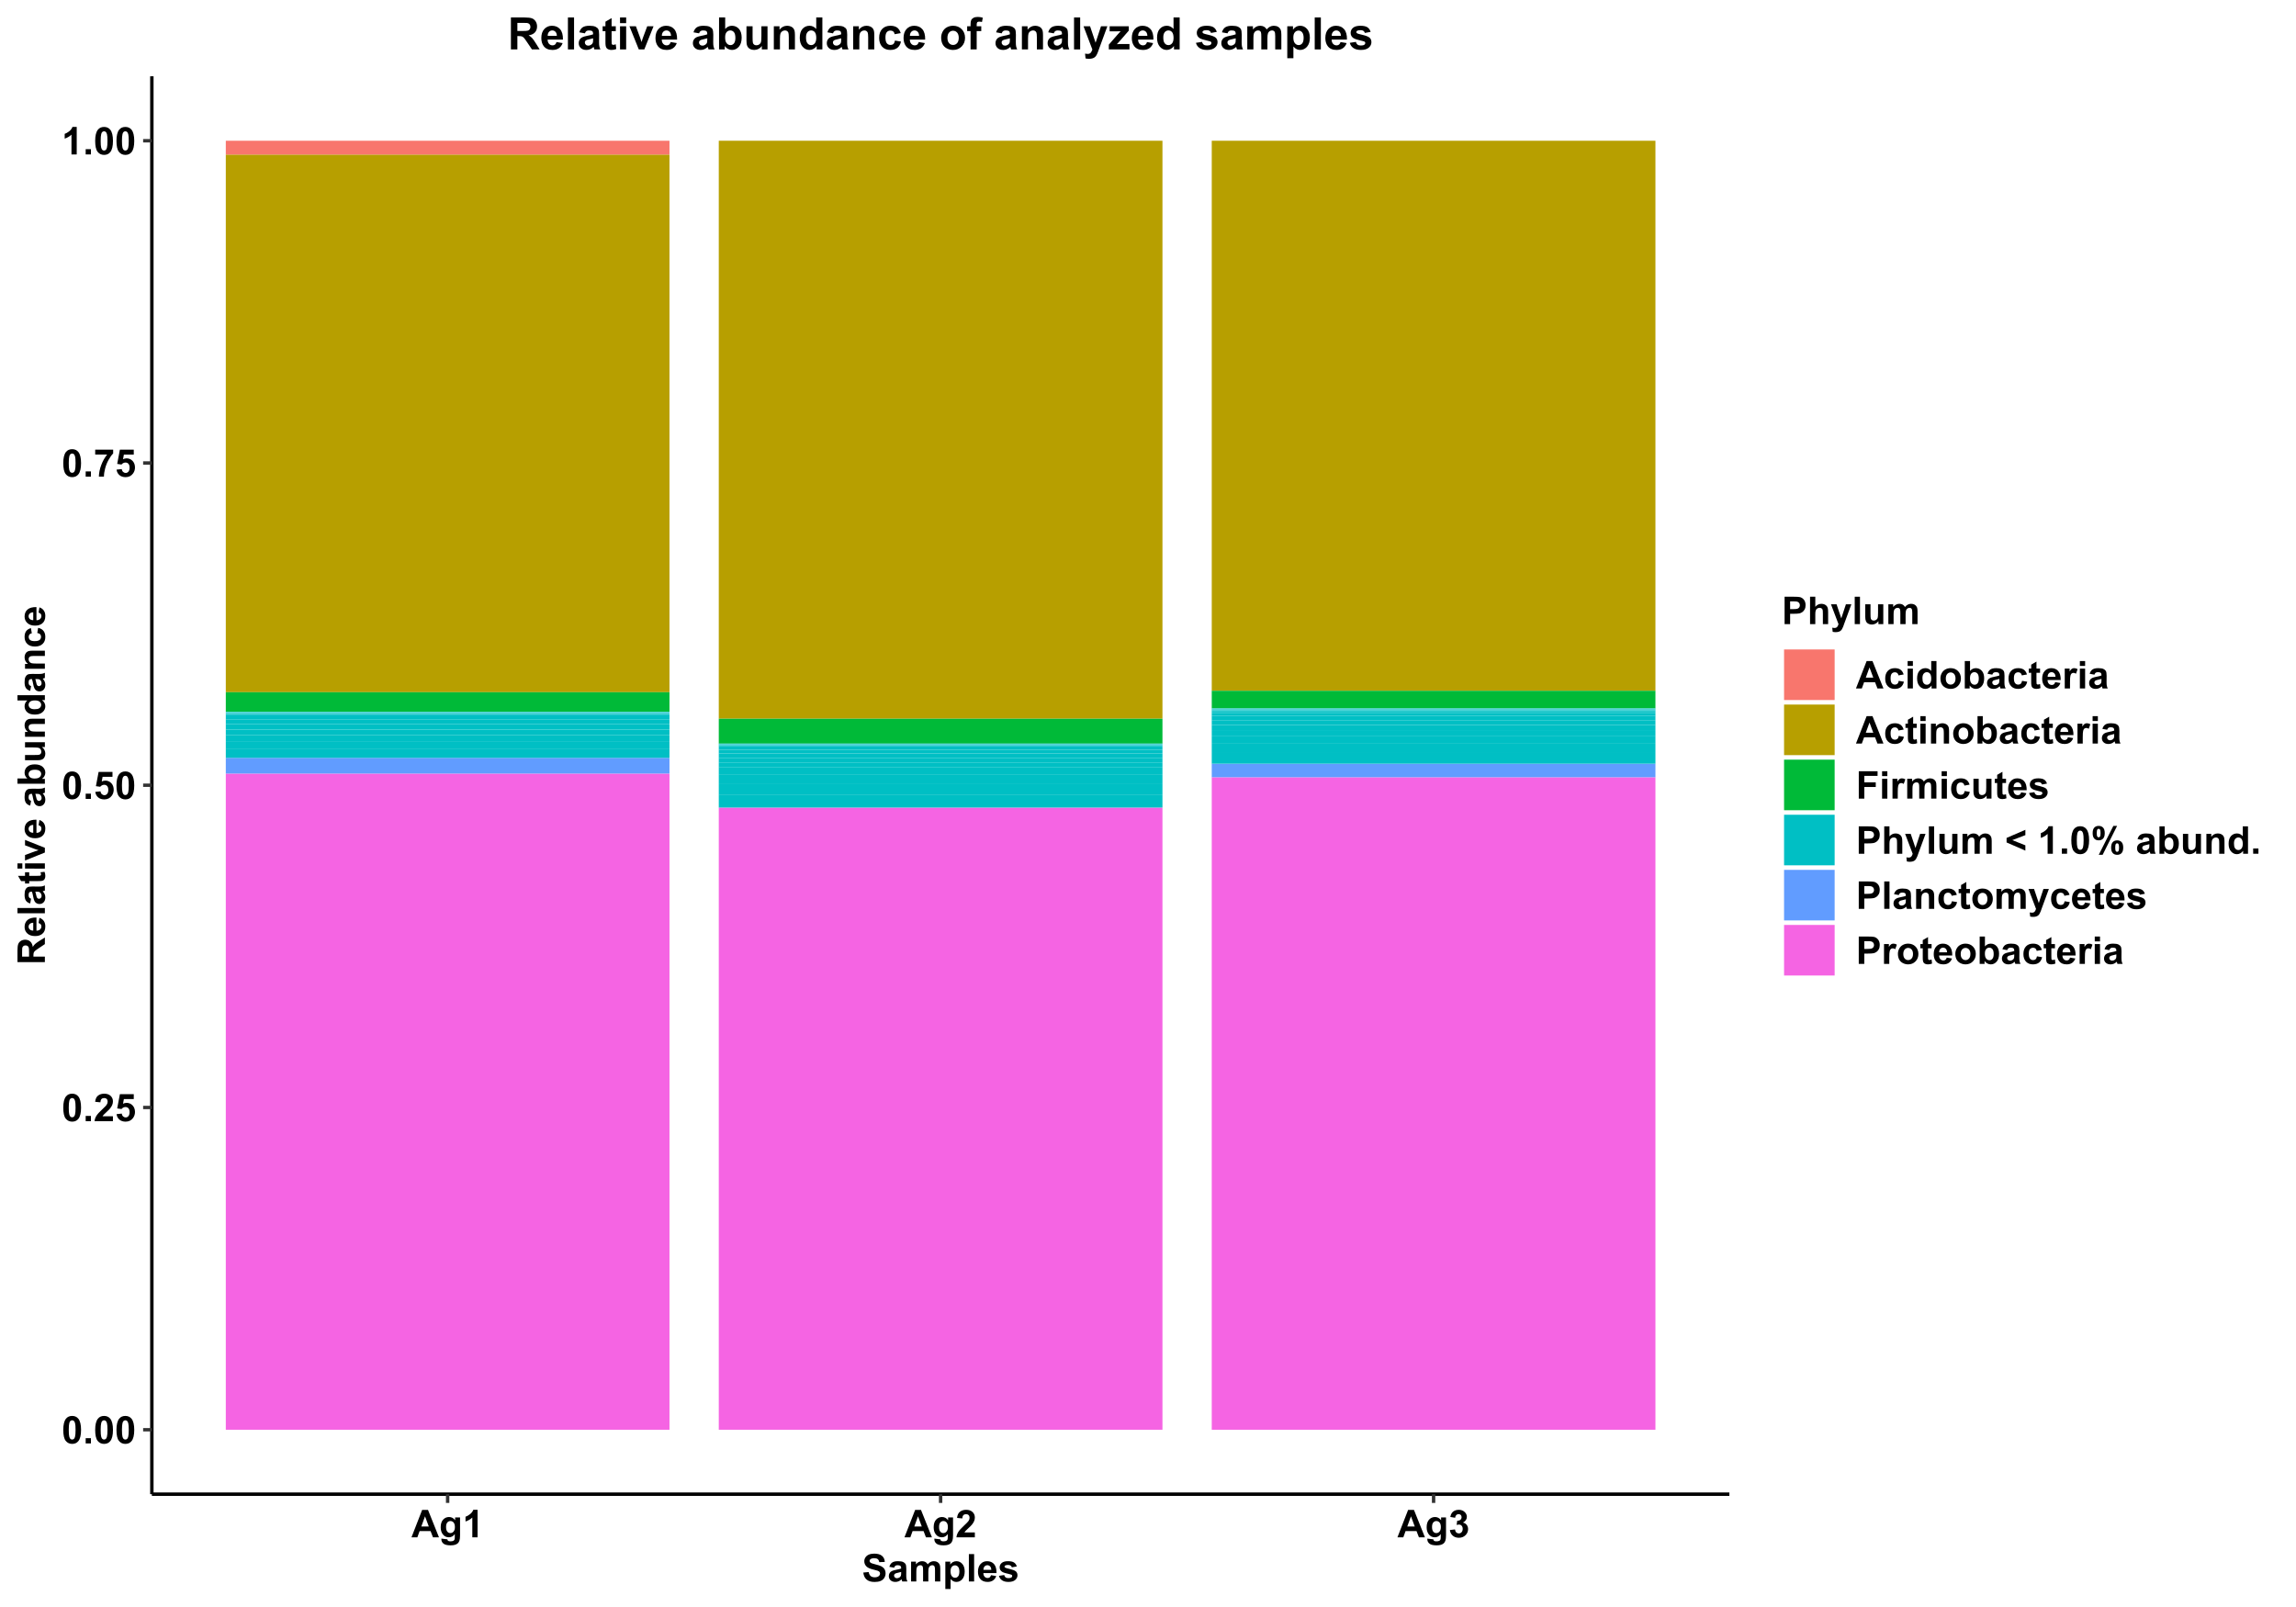 <?xml version="1.0" encoding="UTF-8"?>
<svg xmlns="http://www.w3.org/2000/svg" xmlns:xlink="http://www.w3.org/1999/xlink" width="720pt" height="504pt" viewBox="0 0 720 504" version="1.1">
<defs>
<g>
<symbol overflow="visible" id="glyph0-0">
<path style="stroke:none;" d="M 1.5 0 L 1.5 -7.5 L 7.5 -7.5 L 7.5 0 Z M 1.688 -0.188 L 7.312 -0.188 L 7.312 -7.312 L 1.688 -7.312 Z M 1.688 -0.188 "/>
</symbol>
<symbol overflow="visible" id="glyph0-1">
<path style="stroke:none;" d="M 3.293 -8.625 C 4.121 -8.625 4.77 -8.328 5.242 -7.734 C 5.801 -7.031 6.082 -5.863 6.082 -4.234 C 6.082 -2.605 5.801 -1.438 5.238 -0.734 C 4.77 -0.145 4.121 0.145 3.293 0.148 C 2.457 0.145 1.781 -0.172 1.27 -0.816 C 0.758 -1.457 0.504 -2.605 0.504 -4.254 C 0.504 -5.871 0.785 -7.035 1.348 -7.746 C 1.812 -8.332 2.461 -8.625 3.293 -8.625 Z M 3.293 -7.258 C 3.09 -7.254 2.91 -7.191 2.758 -7.066 C 2.598 -6.941 2.477 -6.715 2.398 -6.387 C 2.281 -5.961 2.227 -5.242 2.227 -4.234 C 2.227 -3.227 2.277 -2.535 2.379 -2.16 C 2.48 -1.781 2.605 -1.531 2.762 -1.406 C 2.91 -1.281 3.09 -1.219 3.293 -1.219 C 3.492 -1.219 3.668 -1.281 3.828 -1.41 C 3.98 -1.535 4.102 -1.762 4.188 -2.094 C 4.301 -2.512 4.359 -3.227 4.359 -4.234 C 4.359 -5.242 4.309 -5.934 4.207 -6.312 C 4.105 -6.688 3.977 -6.941 3.824 -7.066 C 3.668 -7.191 3.492 -7.254 3.293 -7.258 Z M 3.293 -7.258 "/>
</symbol>
<symbol overflow="visible" id="glyph0-2">
<path style="stroke:none;" d="M 0.859 0 L 0.859 -1.648 L 2.508 -1.648 L 2.508 0 Z M 0.859 0 "/>
</symbol>
<symbol overflow="visible" id="glyph0-3">
<path style="stroke:none;" d="M 6.07 -1.531 L 6.07 0 L 0.297 0 C 0.355 -0.578 0.543 -1.125 0.859 -1.645 C 1.168 -2.16 1.785 -2.848 2.711 -3.703 C 3.453 -4.395 3.91 -4.863 4.078 -5.109 C 4.305 -5.445 4.418 -5.781 4.418 -6.117 C 4.418 -6.484 4.316 -6.766 4.121 -6.961 C 3.922 -7.156 3.652 -7.254 3.305 -7.258 C 2.961 -7.254 2.688 -7.152 2.484 -6.949 C 2.281 -6.742 2.164 -6.398 2.133 -5.918 L 0.492 -6.082 C 0.59 -6.988 0.895 -7.637 1.414 -8.031 C 1.926 -8.426 2.57 -8.625 3.344 -8.625 C 4.191 -8.625 4.859 -8.395 5.344 -7.938 C 5.828 -7.48 6.07 -6.914 6.07 -6.234 C 6.07 -5.848 6 -5.477 5.863 -5.129 C 5.723 -4.777 5.504 -4.414 5.203 -4.031 C 5.004 -3.773 4.645 -3.406 4.125 -2.934 C 3.602 -2.453 3.27 -2.137 3.137 -1.984 C 2.996 -1.824 2.887 -1.672 2.801 -1.531 Z M 6.07 -1.531 "/>
</symbol>
<symbol overflow="visible" id="glyph0-4">
<path style="stroke:none;" d="M 0.531 -2.211 L 2.172 -2.379 C 2.215 -2.004 2.355 -1.707 2.59 -1.496 C 2.82 -1.277 3.086 -1.172 3.387 -1.172 C 3.73 -1.172 4.02 -1.309 4.258 -1.59 C 4.496 -1.863 4.617 -2.285 4.617 -2.852 C 4.617 -3.379 4.496 -3.773 4.262 -4.039 C 4.02 -4.301 3.715 -4.434 3.34 -4.438 C 2.867 -4.434 2.441 -4.227 2.07 -3.809 L 0.734 -4 L 1.578 -8.473 L 5.93 -8.473 L 5.93 -6.93 L 2.824 -6.93 L 2.566 -5.473 C 2.934 -5.656 3.309 -5.746 3.691 -5.75 C 4.422 -5.746 5.039 -5.48 5.551 -4.953 C 6.055 -4.418 6.309 -3.73 6.312 -2.883 C 6.309 -2.172 6.105 -1.539 5.695 -0.992 C 5.137 -0.23 4.359 0.145 3.367 0.148 C 2.574 0.145 1.93 -0.066 1.43 -0.492 C 0.93 -0.918 0.629 -1.488 0.531 -2.211 Z M 0.531 -2.211 "/>
</symbol>
<symbol overflow="visible" id="glyph0-5">
<path style="stroke:none;" d="M 0.508 -6.945 L 0.508 -8.473 L 6.141 -8.473 L 6.141 -7.277 C 5.676 -6.82 5.203 -6.164 4.723 -5.309 C 4.238 -4.449 3.871 -3.539 3.621 -2.578 C 3.371 -1.617 3.246 -0.758 3.25 0 L 1.664 0 C 1.688 -1.188 1.93 -2.398 2.398 -3.633 C 2.859 -4.867 3.48 -5.969 4.254 -6.945 Z M 0.508 -6.945 "/>
</symbol>
<symbol overflow="visible" id="glyph0-6">
<path style="stroke:none;" d="M 4.723 0 L 3.078 0 L 3.078 -6.203 C 2.469 -5.637 1.762 -5.223 0.949 -4.957 L 0.949 -6.453 C 1.379 -6.59 1.844 -6.855 2.348 -7.25 C 2.852 -7.641 3.199 -8.102 3.387 -8.625 L 4.723 -8.625 Z M 4.723 0 "/>
</symbol>
<symbol overflow="visible" id="glyph0-7">
<path style="stroke:none;" d="M 8.617 0 L 6.734 0 L 5.984 -1.953 L 2.547 -1.953 L 1.84 0 L 0 0 L 3.344 -8.59 L 5.18 -8.59 Z M 5.426 -3.398 L 4.242 -6.586 L 3.082 -3.398 Z M 5.426 -3.398 "/>
</symbol>
<symbol overflow="visible" id="glyph0-8">
<path style="stroke:none;" d="M 0.711 0.41 L 2.59 0.641 C 2.621 0.855 2.691 1.008 2.805 1.09 C 2.957 1.207 3.203 1.266 3.547 1.266 C 3.969 1.266 4.293 1.199 4.512 1.07 C 4.652 0.984 4.762 0.848 4.84 0.656 C 4.887 0.52 4.91 0.27 4.914 -0.102 L 4.914 -1.008 C 4.422 -0.336 3.801 0 3.055 0 C 2.211 0 1.551 -0.352 1.066 -1.062 C 0.684 -1.617 0.492 -2.312 0.492 -3.148 C 0.492 -4.188 0.742 -4.984 1.246 -5.535 C 1.746 -6.086 2.371 -6.363 3.117 -6.363 C 3.887 -6.363 4.52 -6.023 5.023 -5.352 L 5.023 -6.223 L 6.562 -6.223 L 6.562 -0.641 C 6.562 0.094 6.5 0.641 6.379 1.008 C 6.258 1.371 6.09 1.656 5.871 1.863 C 5.652 2.066 5.359 2.227 4.992 2.348 C 4.625 2.461 4.164 2.52 3.609 2.523 C 2.555 2.52 1.805 2.34 1.363 1.98 C 0.922 1.621 0.703 1.164 0.703 0.609 C 0.703 0.555 0.703 0.488 0.711 0.41 Z M 2.18 -3.242 C 2.18 -2.578 2.305 -2.094 2.562 -1.789 C 2.812 -1.477 3.129 -1.324 3.508 -1.328 C 3.91 -1.324 4.25 -1.48 4.527 -1.801 C 4.805 -2.113 4.945 -2.582 4.945 -3.199 C 4.945 -3.84 4.812 -4.316 4.547 -4.633 C 4.281 -4.941 3.945 -5.098 3.539 -5.102 C 3.141 -5.098 2.812 -4.945 2.562 -4.641 C 2.305 -4.336 2.18 -3.867 2.18 -3.242 Z M 2.18 -3.242 "/>
</symbol>
<symbol overflow="visible" id="glyph0-9">
<path style="stroke:none;" d="M 0.453 -2.281 L 2.047 -2.473 C 2.094 -2.066 2.23 -1.754 2.453 -1.539 C 2.676 -1.324 2.945 -1.219 3.266 -1.219 C 3.602 -1.219 3.887 -1.348 4.121 -1.605 C 4.348 -1.863 4.465 -2.211 4.469 -2.648 C 4.465 -3.062 4.355 -3.391 4.137 -3.633 C 3.914 -3.875 3.641 -3.996 3.32 -3.996 C 3.109 -3.996 2.859 -3.953 2.566 -3.875 L 2.75 -5.215 C 3.188 -5.199 3.527 -5.293 3.766 -5.504 C 3.996 -5.707 4.113 -5.98 4.117 -6.32 C 4.113 -6.609 4.027 -6.84 3.859 -7.016 C 3.684 -7.184 3.457 -7.27 3.176 -7.273 C 2.895 -7.27 2.652 -7.172 2.453 -6.98 C 2.254 -6.781 2.133 -6.496 2.094 -6.125 L 0.574 -6.383 C 0.68 -6.898 0.836 -7.312 1.051 -7.625 C 1.262 -7.934 1.559 -8.18 1.941 -8.359 C 2.32 -8.535 2.75 -8.625 3.223 -8.625 C 4.031 -8.625 4.68 -8.367 5.168 -7.852 C 5.57 -7.43 5.77 -6.953 5.773 -6.422 C 5.77 -5.664 5.359 -5.062 4.535 -4.617 C 5.027 -4.512 5.418 -4.273 5.715 -3.91 C 6.004 -3.539 6.152 -3.098 6.156 -2.578 C 6.152 -1.82 5.879 -1.176 5.332 -0.648 C 4.781 -0.117 4.094 0.145 3.273 0.148 C 2.496 0.145 1.852 -0.074 1.34 -0.523 C 0.828 -0.969 0.531 -1.555 0.453 -2.281 Z M 0.453 -2.281 "/>
</symbol>
<symbol overflow="visible" id="glyph0-10">
<path style="stroke:none;" d="M 0.434 -2.797 L 2.121 -2.961 C 2.223 -2.391 2.426 -1.977 2.738 -1.711 C 3.043 -1.445 3.465 -1.312 3.996 -1.312 C 4.555 -1.312 4.973 -1.43 5.258 -1.668 C 5.539 -1.902 5.684 -2.18 5.684 -2.496 C 5.684 -2.699 5.621 -2.871 5.504 -3.012 C 5.383 -3.152 5.176 -3.277 4.883 -3.387 C 4.676 -3.457 4.215 -3.582 3.492 -3.762 C 2.562 -3.992 1.91 -4.273 1.535 -4.609 C 1.004 -5.082 0.738 -5.66 0.742 -6.34 C 0.738 -6.777 0.863 -7.184 1.113 -7.566 C 1.363 -7.945 1.719 -8.238 2.188 -8.438 C 2.652 -8.633 3.219 -8.73 3.879 -8.734 C 4.957 -8.73 5.766 -8.496 6.312 -8.027 C 6.855 -7.555 7.145 -6.922 7.172 -6.133 L 5.438 -6.059 C 5.363 -6.496 5.203 -6.812 4.961 -7.008 C 4.715 -7.203 4.348 -7.301 3.859 -7.301 C 3.355 -7.301 2.961 -7.195 2.68 -6.992 C 2.492 -6.852 2.402 -6.676 2.402 -6.457 C 2.402 -6.254 2.488 -6.078 2.66 -5.938 C 2.879 -5.75 3.41 -5.559 4.254 -5.359 C 5.098 -5.16 5.719 -4.953 6.125 -4.742 C 6.527 -4.523 6.844 -4.234 7.074 -3.867 C 7.301 -3.5 7.418 -3.043 7.418 -2.5 C 7.418 -2.008 7.281 -1.547 7.008 -1.121 C 6.734 -0.688 6.348 -0.367 5.848 -0.16 C 5.348 0.051 4.723 0.152 3.977 0.152 C 2.891 0.152 2.059 -0.098 1.477 -0.598 C 0.891 -1.098 0.543 -1.828 0.434 -2.797 Z M 0.434 -2.797 "/>
</symbol>
<symbol overflow="visible" id="glyph0-11">
<path style="stroke:none;" d="M 2.094 -4.324 L 0.598 -4.594 C 0.766 -5.195 1.055 -5.641 1.465 -5.93 C 1.871 -6.219 2.48 -6.363 3.293 -6.363 C 4.027 -6.363 4.574 -6.273 4.934 -6.102 C 5.293 -5.926 5.543 -5.707 5.691 -5.441 C 5.836 -5.172 5.91 -4.68 5.914 -3.969 L 5.895 -2.047 C 5.895 -1.496 5.918 -1.094 5.973 -0.836 C 6.023 -0.574 6.125 -0.297 6.27 0 L 4.641 0 C 4.598 -0.109 4.543 -0.27 4.484 -0.484 C 4.453 -0.582 4.434 -0.648 4.422 -0.68 C 4.137 -0.406 3.836 -0.199 3.52 -0.062 C 3.195 0.074 2.855 0.141 2.496 0.141 C 1.855 0.141 1.348 -0.031 0.98 -0.379 C 0.609 -0.727 0.426 -1.168 0.43 -1.699 C 0.426 -2.051 0.512 -2.363 0.68 -2.641 C 0.844 -2.914 1.078 -3.125 1.383 -3.273 C 1.688 -3.418 2.125 -3.547 2.695 -3.656 C 3.465 -3.801 3.996 -3.934 4.297 -4.062 L 4.297 -4.227 C 4.293 -4.539 4.215 -4.766 4.062 -4.898 C 3.902 -5.031 3.609 -5.098 3.176 -5.102 C 2.879 -5.098 2.648 -5.039 2.488 -4.93 C 2.32 -4.812 2.188 -4.613 2.094 -4.324 Z M 4.297 -2.988 C 4.078 -2.918 3.746 -2.832 3.293 -2.734 C 2.836 -2.637 2.535 -2.543 2.398 -2.449 C 2.18 -2.293 2.074 -2.098 2.074 -1.867 C 2.074 -1.637 2.16 -1.438 2.332 -1.27 C 2.504 -1.102 2.723 -1.02 2.988 -1.02 C 3.285 -1.02 3.566 -1.117 3.836 -1.312 C 4.035 -1.461 4.168 -1.641 4.23 -1.859 C 4.273 -1.996 4.293 -2.266 4.297 -2.66 Z M 4.297 -2.988 "/>
</symbol>
<symbol overflow="visible" id="glyph0-12">
<path style="stroke:none;" d="M 0.738 -6.223 L 2.258 -6.223 L 2.258 -5.375 C 2.797 -6.031 3.445 -6.363 4.195 -6.363 C 4.594 -6.363 4.938 -6.281 5.23 -6.117 C 5.523 -5.953 5.766 -5.703 5.953 -5.375 C 6.227 -5.703 6.52 -5.953 6.836 -6.117 C 7.152 -6.281 7.492 -6.363 7.852 -6.363 C 8.309 -6.363 8.695 -6.27 9.012 -6.082 C 9.324 -5.895 9.559 -5.621 9.719 -5.266 C 9.832 -4.996 9.891 -4.566 9.891 -3.977 L 9.891 0 L 8.242 0 L 8.242 -3.555 C 8.238 -4.172 8.184 -4.57 8.074 -4.75 C 7.918 -4.98 7.684 -5.098 7.371 -5.102 C 7.137 -5.098 6.918 -5.027 6.719 -4.891 C 6.512 -4.746 6.367 -4.539 6.281 -4.273 C 6.191 -4 6.145 -3.574 6.148 -2.988 L 6.148 0 L 4.5 0 L 4.5 -3.41 C 4.5 -4.016 4.469 -4.406 4.41 -4.582 C 4.352 -4.754 4.262 -4.883 4.137 -4.973 C 4.012 -5.055 3.844 -5.098 3.641 -5.102 C 3.383 -5.098 3.156 -5.031 2.953 -4.898 C 2.75 -4.762 2.602 -4.562 2.516 -4.309 C 2.422 -4.047 2.379 -3.621 2.383 -3.023 L 2.383 0 L 0.738 0 Z M 0.738 -6.223 "/>
</symbol>
<symbol overflow="visible" id="glyph0-13">
<path style="stroke:none;" d="M 0.812 -6.223 L 2.352 -6.223 L 2.352 -5.309 C 2.547 -5.621 2.816 -5.875 3.156 -6.07 C 3.496 -6.266 3.875 -6.363 4.289 -6.363 C 5.012 -6.363 5.625 -6.078 6.129 -5.512 C 6.629 -4.945 6.879 -4.156 6.883 -3.148 C 6.879 -2.102 6.625 -1.293 6.121 -0.723 C 5.609 -0.145 4.996 0.141 4.277 0.141 C 3.934 0.141 3.621 0.074 3.34 -0.062 C 3.059 -0.199 2.766 -0.434 2.461 -0.766 L 2.461 2.367 L 0.812 2.367 Z M 2.445 -3.219 C 2.441 -2.516 2.582 -2 2.859 -1.664 C 3.133 -1.328 3.469 -1.16 3.875 -1.164 C 4.25 -1.16 4.57 -1.312 4.828 -1.625 C 5.082 -1.93 5.207 -2.434 5.211 -3.133 C 5.207 -3.785 5.078 -4.27 4.816 -4.586 C 4.551 -4.902 4.227 -5.062 3.844 -5.062 C 3.441 -5.062 3.105 -4.906 2.844 -4.598 C 2.574 -4.285 2.441 -3.824 2.445 -3.219 Z M 2.445 -3.219 "/>
</symbol>
<symbol overflow="visible" id="glyph0-14">
<path style="stroke:none;" d="M 0.859 0 L 0.859 -8.59 L 2.508 -8.59 L 2.508 0 Z M 0.859 0 "/>
</symbol>
<symbol overflow="visible" id="glyph0-15">
<path style="stroke:none;" d="M 4.465 -1.98 L 6.105 -1.703 C 5.895 -1.102 5.559 -0.645 5.105 -0.332 C 4.645 -0.016 4.078 0.141 3.398 0.141 C 2.312 0.141 1.512 -0.211 0.996 -0.922 C 0.586 -1.484 0.379 -2.199 0.383 -3.062 C 0.379 -4.09 0.648 -4.898 1.191 -5.484 C 1.727 -6.07 2.41 -6.363 3.234 -6.363 C 4.16 -6.363 4.891 -6.055 5.426 -5.445 C 5.957 -4.832 6.211 -3.898 6.195 -2.637 L 2.07 -2.637 C 2.078 -2.148 2.211 -1.766 2.465 -1.496 C 2.719 -1.223 3.035 -1.09 3.414 -1.09 C 3.672 -1.09 3.891 -1.16 4.066 -1.301 C 4.238 -1.441 4.371 -1.668 4.465 -1.98 Z M 4.559 -3.645 C 4.543 -4.121 4.418 -4.48 4.188 -4.73 C 3.949 -4.973 3.664 -5.098 3.336 -5.102 C 2.973 -5.098 2.676 -4.969 2.445 -4.711 C 2.207 -4.449 2.094 -4.094 2.098 -3.645 Z M 4.559 -3.645 "/>
</symbol>
<symbol overflow="visible" id="glyph0-16">
<path style="stroke:none;" d="M 0.281 -1.773 L 1.934 -2.027 C 2.004 -1.707 2.145 -1.461 2.359 -1.297 C 2.574 -1.125 2.875 -1.043 3.266 -1.047 C 3.688 -1.043 4.008 -1.121 4.227 -1.281 C 4.367 -1.387 4.441 -1.535 4.441 -1.723 C 4.441 -1.848 4.402 -1.949 4.324 -2.031 C 4.242 -2.105 4.059 -2.18 3.773 -2.25 C 2.445 -2.539 1.602 -2.805 1.25 -3.055 C 0.75 -3.383 0.504 -3.852 0.508 -4.453 C 0.504 -4.992 0.719 -5.445 1.148 -5.812 C 1.574 -6.18 2.234 -6.363 3.129 -6.363 C 3.98 -6.363 4.613 -6.223 5.027 -5.945 C 5.441 -5.668 5.727 -5.258 5.883 -4.719 L 4.328 -4.43 C 4.262 -4.672 4.137 -4.855 3.949 -4.984 C 3.762 -5.113 3.496 -5.18 3.156 -5.18 C 2.723 -5.18 2.414 -5.117 2.227 -5 C 2.102 -4.906 2.039 -4.797 2.039 -4.664 C 2.039 -4.547 2.094 -4.445 2.203 -4.367 C 2.352 -4.254 2.863 -4.102 3.738 -3.902 C 4.613 -3.699 5.227 -3.453 5.578 -3.172 C 5.922 -2.875 6.094 -2.469 6.094 -1.945 C 6.094 -1.375 5.855 -0.883 5.379 -0.473 C 4.902 -0.062 4.195 0.141 3.266 0.141 C 2.414 0.141 1.742 -0.031 1.25 -0.375 C 0.75 -0.719 0.43 -1.184 0.281 -1.773 Z M 0.281 -1.773 "/>
</symbol>
<symbol overflow="visible" id="glyph0-17">
<path style="stroke:none;" d="M 0.875 0 L 0.875 -8.59 L 3.656 -8.59 C 4.711 -8.59 5.398 -8.547 5.719 -8.461 C 6.211 -8.328 6.621 -8.047 6.953 -7.617 C 7.285 -7.188 7.453 -6.629 7.453 -5.945 C 7.453 -5.418 7.355 -4.977 7.164 -4.617 C 6.973 -4.258 6.73 -3.973 6.434 -3.77 C 6.137 -3.559 5.836 -3.426 5.539 -3.363 C 5.117 -3.281 4.52 -3.238 3.738 -3.242 L 2.609 -3.242 L 2.609 0 Z M 2.609 -7.137 L 2.609 -4.699 L 3.555 -4.699 C 4.238 -4.699 4.695 -4.742 4.926 -4.832 C 5.156 -4.922 5.336 -5.062 5.469 -5.254 C 5.594 -5.445 5.66 -5.668 5.664 -5.922 C 5.66 -6.23 5.57 -6.488 5.391 -6.695 C 5.207 -6.895 4.973 -7.023 4.695 -7.078 C 4.484 -7.117 4.07 -7.137 3.445 -7.137 Z M 2.609 -7.137 "/>
</symbol>
<symbol overflow="visible" id="glyph0-18">
<path style="stroke:none;" d="M 2.5 -8.59 L 2.5 -5.43 C 3.027 -6.051 3.664 -6.363 4.406 -6.363 C 4.785 -6.363 5.125 -6.293 5.434 -6.152 C 5.734 -6.012 5.965 -5.832 6.121 -5.613 C 6.273 -5.395 6.379 -5.152 6.438 -4.887 C 6.492 -4.621 6.52 -4.207 6.523 -3.648 L 6.523 0 L 4.875 0 L 4.875 -3.289 C 4.875 -3.938 4.844 -4.352 4.781 -4.527 C 4.719 -4.703 4.605 -4.844 4.449 -4.945 C 4.285 -5.047 4.09 -5.098 3.855 -5.102 C 3.582 -5.098 3.336 -5.031 3.121 -4.902 C 2.906 -4.766 2.75 -4.566 2.648 -4.301 C 2.547 -4.035 2.496 -3.641 2.5 -3.117 L 2.5 0 L 0.855 0 L 0.855 -8.59 Z M 2.5 -8.59 "/>
</symbol>
<symbol overflow="visible" id="glyph0-19">
<path style="stroke:none;" d="M 0.082 -6.223 L 1.836 -6.223 L 3.32 -1.805 L 4.773 -6.223 L 6.48 -6.223 L 4.281 -0.234 L 3.891 0.852 C 3.742 1.211 3.602 1.488 3.477 1.68 C 3.344 1.871 3.195 2.027 3.027 2.148 C 2.855 2.266 2.645 2.359 2.398 2.426 C 2.148 2.488 1.871 2.52 1.559 2.523 C 1.242 2.52 0.93 2.488 0.625 2.426 L 0.48 1.137 C 0.738 1.184 0.969 1.207 1.18 1.211 C 1.555 1.207 1.84 1.094 2.027 0.875 C 2.211 0.648 2.352 0.363 2.449 0.016 Z M 0.082 -6.223 "/>
</symbol>
<symbol overflow="visible" id="glyph0-20">
<path style="stroke:none;" d="M 4.957 0 L 4.957 -0.93 C 4.73 -0.598 4.43 -0.336 4.062 -0.145 C 3.688 0.047 3.301 0.141 2.895 0.141 C 2.473 0.141 2.098 0.051 1.77 -0.133 C 1.438 -0.316 1.195 -0.574 1.051 -0.906 C 0.898 -1.238 0.824 -1.699 0.828 -2.285 L 0.828 -6.223 L 2.473 -6.223 L 2.473 -3.363 C 2.473 -2.488 2.5 -1.949 2.562 -1.754 C 2.621 -1.555 2.734 -1.398 2.895 -1.285 C 3.051 -1.168 3.254 -1.113 3.504 -1.113 C 3.785 -1.113 4.035 -1.188 4.258 -1.344 C 4.48 -1.496 4.633 -1.688 4.715 -1.918 C 4.797 -2.145 4.84 -2.707 4.84 -3.598 L 4.84 -6.223 L 6.484 -6.223 L 6.484 0 Z M 4.957 0 "/>
</symbol>
<symbol overflow="visible" id="glyph0-21">
<path style="stroke:none;" d="M 6.289 -4.383 L 4.664 -4.09 C 4.609 -4.414 4.484 -4.656 4.289 -4.824 C 4.094 -4.984 3.844 -5.066 3.539 -5.07 C 3.125 -5.066 2.797 -4.926 2.555 -4.645 C 2.312 -4.359 2.191 -3.887 2.191 -3.223 C 2.191 -2.484 2.312 -1.961 2.562 -1.66 C 2.809 -1.352 3.145 -1.199 3.562 -1.203 C 3.875 -1.199 4.129 -1.289 4.328 -1.469 C 4.527 -1.645 4.668 -1.949 4.75 -2.383 L 6.367 -2.109 C 6.199 -1.367 5.879 -0.805 5.402 -0.426 C 4.926 -0.047 4.285 0.141 3.484 0.141 C 2.574 0.141 1.848 -0.145 1.309 -0.719 C 0.766 -1.293 0.496 -2.09 0.5 -3.105 C 0.496 -4.133 0.77 -4.93 1.312 -5.504 C 1.852 -6.074 2.586 -6.363 3.516 -6.363 C 4.273 -6.363 4.875 -6.199 5.32 -5.871 C 5.766 -5.543 6.086 -5.047 6.289 -4.383 Z M 6.289 -4.383 "/>
</symbol>
<symbol overflow="visible" id="glyph0-22">
<path style="stroke:none;" d="M 0.859 -7.066 L 0.859 -8.59 L 2.508 -8.59 L 2.508 -7.066 Z M 0.859 0 L 0.859 -6.223 L 2.508 -6.223 L 2.508 0 Z M 0.859 0 "/>
</symbol>
<symbol overflow="visible" id="glyph0-23">
<path style="stroke:none;" d="M 6.57 0 L 5.039 0 L 5.039 -0.914 C 4.781 -0.559 4.48 -0.293 4.137 -0.121 C 3.793 0.055 3.445 0.141 3.094 0.141 C 2.379 0.141 1.766 -0.145 1.258 -0.723 C 0.746 -1.293 0.492 -2.098 0.492 -3.133 C 0.492 -4.188 0.738 -4.988 1.234 -5.539 C 1.73 -6.086 2.359 -6.363 3.117 -6.363 C 3.812 -6.363 4.414 -6.074 4.922 -5.496 L 4.922 -8.59 L 6.57 -8.59 Z M 2.172 -3.246 C 2.168 -2.582 2.262 -2.102 2.449 -1.805 C 2.715 -1.375 3.086 -1.16 3.562 -1.16 C 3.941 -1.16 4.262 -1.32 4.531 -1.641 C 4.793 -1.961 4.926 -2.441 4.93 -3.086 C 4.926 -3.801 4.797 -4.316 4.543 -4.629 C 4.281 -4.941 3.953 -5.098 3.551 -5.102 C 3.16 -5.098 2.832 -4.941 2.566 -4.637 C 2.301 -4.324 2.168 -3.863 2.172 -3.246 Z M 2.172 -3.246 "/>
</symbol>
<symbol overflow="visible" id="glyph0-24">
<path style="stroke:none;" d="M 0.48 -3.199 C 0.48 -3.746 0.613 -4.273 0.883 -4.785 C 1.152 -5.297 1.535 -5.688 2.031 -5.957 C 2.523 -6.227 3.074 -6.363 3.688 -6.363 C 4.625 -6.363 5.398 -6.055 6 -5.445 C 6.602 -4.832 6.902 -4.062 6.902 -3.129 C 6.902 -2.188 6.598 -1.406 5.988 -0.789 C 5.379 -0.168 4.613 0.141 3.695 0.141 C 3.125 0.141 2.582 0.012 2.066 -0.246 C 1.547 -0.504 1.152 -0.879 0.883 -1.379 C 0.613 -1.871 0.48 -2.48 0.48 -3.199 Z M 2.168 -3.109 C 2.168 -2.492 2.312 -2.02 2.605 -1.695 C 2.898 -1.363 3.262 -1.199 3.691 -1.203 C 4.121 -1.199 4.48 -1.363 4.773 -1.695 C 5.062 -2.02 5.207 -2.496 5.211 -3.125 C 5.207 -3.73 5.062 -4.199 4.773 -4.531 C 4.48 -4.855 4.121 -5.02 3.691 -5.023 C 3.262 -5.02 2.898 -4.855 2.605 -4.531 C 2.312 -4.199 2.168 -3.727 2.168 -3.109 Z M 2.168 -3.109 "/>
</symbol>
<symbol overflow="visible" id="glyph0-25">
<path style="stroke:none;" d="M 0.789 0 L 0.789 -8.59 L 2.438 -8.59 L 2.438 -5.496 C 2.945 -6.074 3.547 -6.363 4.242 -6.363 C 5 -6.363 5.625 -6.086 6.121 -5.539 C 6.617 -4.988 6.867 -4.203 6.867 -3.176 C 6.867 -2.113 6.613 -1.293 6.109 -0.719 C 5.602 -0.145 4.988 0.141 4.266 0.141 C 3.91 0.141 3.559 0.055 3.215 -0.125 C 2.867 -0.297 2.57 -0.562 2.32 -0.914 L 2.32 0 Z M 2.426 -3.246 C 2.426 -2.602 2.527 -2.125 2.73 -1.816 C 3.012 -1.379 3.391 -1.16 3.867 -1.16 C 4.23 -1.16 4.539 -1.312 4.797 -1.625 C 5.051 -1.934 5.18 -2.426 5.18 -3.094 C 5.18 -3.805 5.051 -4.316 4.793 -4.629 C 4.535 -4.941 4.203 -5.098 3.805 -5.102 C 3.406 -5.098 3.078 -4.945 2.816 -4.641 C 2.555 -4.336 2.426 -3.871 2.426 -3.246 Z M 2.426 -3.246 "/>
</symbol>
<symbol overflow="visible" id="glyph0-26">
<path style="stroke:none;" d="M 3.715 -6.223 L 3.715 -4.91 L 2.59 -4.91 L 2.59 -2.402 C 2.59 -1.895 2.598 -1.598 2.621 -1.516 C 2.641 -1.43 2.691 -1.359 2.77 -1.309 C 2.844 -1.25 2.938 -1.223 3.047 -1.227 C 3.195 -1.223 3.414 -1.277 3.711 -1.383 L 3.852 -0.105 C 3.461 0.059 3.027 0.141 2.547 0.141 C 2.246 0.141 1.98 0.094 1.746 -0.008 C 1.508 -0.102 1.332 -0.23 1.223 -0.395 C 1.109 -0.551 1.031 -0.766 0.992 -1.039 C 0.953 -1.227 0.938 -1.613 0.938 -2.195 L 0.938 -4.91 L 0.18 -4.91 L 0.18 -6.223 L 0.938 -6.223 L 0.938 -7.461 L 2.59 -8.422 L 2.59 -6.223 Z M 3.715 -6.223 "/>
</symbol>
<symbol overflow="visible" id="glyph0-27">
<path style="stroke:none;" d="M 2.438 0 L 0.789 0 L 0.789 -6.223 L 2.32 -6.223 L 2.32 -5.336 C 2.578 -5.754 2.812 -6.031 3.023 -6.164 C 3.234 -6.297 3.473 -6.363 3.738 -6.363 C 4.113 -6.363 4.473 -6.258 4.82 -6.055 L 4.312 -4.617 C 4.035 -4.797 3.777 -4.887 3.539 -4.887 C 3.309 -4.887 3.113 -4.82 2.953 -4.695 C 2.789 -4.566 2.66 -4.34 2.574 -4.008 C 2.48 -3.672 2.438 -2.977 2.438 -1.922 Z M 2.438 0 "/>
</symbol>
<symbol overflow="visible" id="glyph0-28">
<path style="stroke:none;" d="M 6.523 0 L 4.875 0 L 4.875 -3.176 C 4.875 -3.848 4.84 -4.281 4.77 -4.477 C 4.699 -4.672 4.582 -4.824 4.426 -4.938 C 4.262 -5.043 4.074 -5.098 3.855 -5.102 C 3.57 -5.098 3.312 -5.02 3.09 -4.867 C 2.859 -4.707 2.703 -4.5 2.621 -4.246 C 2.535 -3.984 2.496 -3.508 2.496 -2.82 L 2.496 0 L 0.852 0 L 0.852 -6.223 L 2.379 -6.223 L 2.379 -5.309 C 2.922 -6.012 3.605 -6.363 4.43 -6.363 C 4.793 -6.363 5.125 -6.297 5.426 -6.164 C 5.723 -6.031 5.949 -5.863 6.105 -5.664 C 6.262 -5.457 6.367 -5.227 6.43 -4.973 C 6.488 -4.711 6.52 -4.344 6.523 -3.867 Z M 6.523 0 "/>
</symbol>
<symbol overflow="visible" id="glyph0-29">
<path style="stroke:none;" d="M 0.883 0 L 0.883 -8.59 L 6.773 -8.59 L 6.773 -7.137 L 2.617 -7.137 L 2.617 -5.102 L 6.203 -5.102 L 6.203 -3.648 L 2.617 -3.648 L 2.617 0 Z M 0.883 0 "/>
</symbol>
<symbol overflow="visible" id="glyph0-30">
<path style="stroke:none;" d=""/>
</symbol>
<symbol overflow="visible" id="glyph0-31">
<path style="stroke:none;" d="M 6.445 -0.977 L 0.555 -3.539 L 0.555 -4.957 L 6.445 -7.508 L 6.445 -5.836 L 2.336 -4.266 L 6.445 -2.637 Z M 6.445 -0.977 "/>
</symbol>
<symbol overflow="visible" id="glyph0-32">
<path style="stroke:none;" d="M 0.523 -6.469 C 0.52 -7.238 0.688 -7.809 1.027 -8.18 C 1.363 -8.547 1.824 -8.73 2.402 -8.734 C 2.996 -8.73 3.461 -8.547 3.805 -8.18 C 4.141 -7.812 4.312 -7.242 4.312 -6.469 C 4.312 -5.695 4.141 -5.125 3.805 -4.758 C 3.461 -4.387 3.004 -4.199 2.43 -4.203 C 1.832 -4.199 1.363 -4.383 1.027 -4.754 C 0.688 -5.121 0.52 -5.695 0.523 -6.469 Z M 1.805 -6.48 C 1.805 -5.918 1.867 -5.543 2 -5.355 C 2.094 -5.215 2.23 -5.145 2.402 -5.145 C 2.574 -5.145 2.711 -5.215 2.812 -5.355 C 2.938 -5.543 3 -5.918 3 -6.48 C 3 -7.039 2.938 -7.41 2.812 -7.602 C 2.711 -7.742 2.574 -7.816 2.402 -7.816 C 2.23 -7.816 2.094 -7.746 2 -7.605 C 1.867 -7.414 1.805 -7.039 1.805 -6.48 Z M 3.656 0.328 L 2.438 0.328 L 7.016 -8.734 L 8.195 -8.734 Z M 6.316 -1.93 C 6.316 -2.695 6.484 -3.266 6.82 -3.637 C 7.156 -4.008 7.617 -4.195 8.211 -4.195 C 8.797 -4.195 9.262 -4.008 9.602 -3.637 C 9.938 -3.266 10.105 -2.695 10.109 -1.93 C 10.105 -1.148 9.938 -0.578 9.602 -0.211 C 9.262 0.156 8.805 0.34 8.227 0.344 C 7.625 0.34 7.156 0.156 6.82 -0.211 C 6.484 -0.578 6.316 -1.148 6.316 -1.93 Z M 7.602 -1.934 C 7.598 -1.371 7.664 -0.996 7.793 -0.812 C 7.887 -0.668 8.02 -0.598 8.195 -0.598 C 8.371 -0.598 8.508 -0.668 8.602 -0.809 C 8.73 -0.996 8.793 -1.371 8.797 -1.934 C 8.793 -2.492 8.73 -2.867 8.609 -3.059 C 8.508 -3.199 8.371 -3.27 8.195 -3.27 C 8.02 -3.27 7.887 -3.199 7.793 -3.059 C 7.664 -2.867 7.598 -2.492 7.602 -1.934 Z M 7.602 -1.934 "/>
</symbol>
<symbol overflow="visible" id="glyph1-0">
<path style="stroke:none;" d="M 0 -1.5 L -7.5 -1.5 L -7.5 -7.5 L 0 -7.5 Z M -0.188 -1.688 L -0.188 -7.312 L -7.312 -7.312 L -7.312 -1.688 Z M -0.188 -1.688 "/>
</symbol>
<symbol overflow="visible" id="glyph1-1">
<path style="stroke:none;" d="M 0 -0.879 L -8.59 -0.879 L -8.59 -4.531 C -8.59 -5.445 -8.512 -6.113 -8.355 -6.531 C -8.199 -6.945 -7.922 -7.277 -7.531 -7.531 C -7.133 -7.777 -6.684 -7.902 -6.18 -7.906 C -5.535 -7.902 -5.004 -7.715 -4.582 -7.336 C -4.16 -6.953 -3.895 -6.387 -3.789 -5.637 C -3.566 -6.012 -3.324 -6.32 -3.066 -6.562 C -2.801 -6.805 -2.34 -7.133 -1.676 -7.555 L 0 -8.602 L 0 -6.527 L -1.867 -5.273 C -2.535 -4.828 -2.957 -4.523 -3.129 -4.359 C -3.301 -4.195 -3.418 -4.02 -3.488 -3.836 C -3.551 -3.652 -3.586 -3.363 -3.586 -2.965 L -3.586 -2.613 L 0 -2.613 Z M -4.957 -2.613 L -4.957 -3.898 C -4.957 -4.727 -4.992 -5.246 -5.062 -5.453 C -5.133 -5.66 -5.254 -5.824 -5.426 -5.941 C -5.598 -6.059 -5.812 -6.117 -6.07 -6.117 C -6.359 -6.117 -6.59 -6.039 -6.77 -5.887 C -6.945 -5.73 -7.059 -5.512 -7.109 -5.234 C -7.125 -5.09 -7.137 -4.668 -7.137 -3.969 L -7.137 -2.613 Z M -4.957 -2.613 "/>
</symbol>
<symbol overflow="visible" id="glyph1-2">
<path style="stroke:none;" d="M -1.98 -4.465 L -1.703 -6.105 C -1.098 -5.895 -0.641 -5.559 -0.328 -5.105 C -0.016 -4.645 0.141 -4.078 0.141 -3.398 C 0.141 -2.312 -0.211 -1.512 -0.918 -0.996 C -1.484 -0.586 -2.199 -0.379 -3.062 -0.383 C -4.09 -0.379 -4.898 -0.648 -5.484 -1.191 C -6.07 -1.727 -6.363 -2.41 -6.363 -3.234 C -6.363 -4.16 -6.055 -4.891 -5.445 -5.426 C -4.832 -5.957 -3.898 -6.211 -2.637 -6.195 L -2.637 -2.07 C -2.145 -2.078 -1.762 -2.211 -1.496 -2.465 C -1.223 -2.719 -1.09 -3.035 -1.09 -3.414 C -1.09 -3.672 -1.16 -3.891 -1.301 -4.066 C -1.441 -4.238 -1.668 -4.371 -1.98 -4.465 Z M -3.645 -4.559 C -4.121 -4.543 -4.48 -4.418 -4.73 -4.188 C -4.973 -3.953 -5.098 -3.668 -5.102 -3.336 C -5.098 -2.973 -4.969 -2.676 -4.711 -2.445 C -4.449 -2.207 -4.094 -2.094 -3.645 -2.098 Z M -3.645 -4.559 "/>
</symbol>
<symbol overflow="visible" id="glyph1-3">
<path style="stroke:none;" d="M 0 -0.859 L -8.59 -0.863 L -8.59 -2.508 L 0 -2.508 Z M 0 -0.859 "/>
</symbol>
<symbol overflow="visible" id="glyph1-4">
<path style="stroke:none;" d="M -4.324 -2.094 L -4.594 -0.598 C -5.195 -0.766 -5.641 -1.055 -5.93 -1.465 C -6.219 -1.875 -6.363 -2.484 -6.363 -3.293 C -6.363 -4.027 -6.273 -4.574 -6.102 -4.934 C -5.926 -5.293 -5.707 -5.543 -5.441 -5.691 C -5.172 -5.836 -4.68 -5.91 -3.965 -5.914 L -2.043 -5.895 C -1.492 -5.895 -1.09 -5.918 -0.832 -5.973 C -0.574 -6.023 -0.297 -6.125 0 -6.27 L 0 -4.641 C -0.109 -4.598 -0.27 -4.543 -0.484 -4.484 C -0.582 -4.453 -0.648 -4.434 -0.68 -4.422 C -0.406 -4.137 -0.199 -3.836 -0.062 -3.52 C 0.074 -3.195 0.141 -2.855 0.141 -2.496 C 0.141 -1.855 -0.031 -1.348 -0.379 -0.98 C -0.727 -0.609 -1.168 -0.426 -1.699 -0.43 C -2.051 -0.426 -2.363 -0.512 -2.641 -0.68 C -2.914 -0.848 -3.125 -1.082 -3.273 -1.387 C -3.418 -1.688 -3.547 -2.125 -3.656 -2.695 C -3.797 -3.465 -3.93 -3.996 -4.062 -4.297 L -4.227 -4.297 C -4.539 -4.293 -4.766 -4.215 -4.898 -4.062 C -5.031 -3.902 -5.098 -3.609 -5.102 -3.176 C -5.098 -2.883 -5.039 -2.652 -4.93 -2.492 C -4.812 -2.324 -4.613 -2.191 -4.324 -2.094 Z M -2.988 -4.297 C -2.918 -4.078 -2.832 -3.746 -2.734 -3.293 C -2.637 -2.836 -2.543 -2.535 -2.449 -2.398 C -2.293 -2.18 -2.098 -2.074 -1.867 -2.074 C -1.637 -2.074 -1.438 -2.16 -1.27 -2.332 C -1.102 -2.504 -1.02 -2.723 -1.02 -2.988 C -1.02 -3.285 -1.117 -3.566 -1.312 -3.836 C -1.461 -4.035 -1.641 -4.168 -1.855 -4.23 C -1.992 -4.273 -2.262 -4.293 -2.66 -4.297 Z M -2.988 -4.297 "/>
</symbol>
<symbol overflow="visible" id="glyph1-5">
<path style="stroke:none;" d="M -6.223 -3.715 L -4.91 -3.715 L -4.91 -2.59 L -2.402 -2.59 C -1.895 -2.59 -1.598 -2.598 -1.512 -2.621 C -1.426 -2.641 -1.355 -2.691 -1.305 -2.77 C -1.246 -2.844 -1.219 -2.938 -1.223 -3.047 C -1.219 -3.195 -1.273 -3.414 -1.383 -3.711 L -0.105 -3.852 C 0.059 -3.461 0.141 -3.027 0.141 -2.547 C 0.141 -2.246 0.094 -1.98 -0.008 -1.746 C -0.102 -1.508 -0.23 -1.332 -0.395 -1.223 C -0.551 -1.109 -0.766 -1.031 -1.039 -0.992 C -1.227 -0.953 -1.613 -0.938 -2.195 -0.938 L -4.91 -0.938 L -4.91 -0.184 L -6.223 -0.184 L -6.223 -0.938 L -7.461 -0.938 L -8.422 -2.59 L -6.223 -2.59 Z M -6.223 -3.715 "/>
</symbol>
<symbol overflow="visible" id="glyph1-6">
<path style="stroke:none;" d="M -7.066 -0.863 L -8.59 -0.863 L -8.59 -2.508 L -7.066 -2.508 Z M 0 -0.859 L -6.223 -0.863 L -6.223 -2.508 L 0 -2.508 Z M 0 -0.859 "/>
</symbol>
<symbol overflow="visible" id="glyph1-7">
<path style="stroke:none;" d="M 0 -2.57 L -6.223 -0.066 L -6.223 -1.793 L -3.047 -2.965 L -1.984 -3.305 C -2.254 -3.391 -2.434 -3.445 -2.52 -3.477 C -2.691 -3.523 -2.867 -3.582 -3.047 -3.648 L -6.223 -4.836 L -6.223 -6.527 L 0 -4.055 Z M 0 -2.57 "/>
</symbol>
<symbol overflow="visible" id="glyph1-8">
<path style="stroke:none;" d=""/>
</symbol>
<symbol overflow="visible" id="glyph1-9">
<path style="stroke:none;" d="M 0 -0.789 L -8.59 -0.793 L -8.59 -2.438 L -5.496 -2.438 C -6.074 -2.945 -6.363 -3.547 -6.363 -4.242 C -6.363 -5 -6.086 -5.625 -5.539 -6.121 C -4.988 -6.617 -4.203 -6.867 -3.176 -6.867 C -2.113 -6.867 -1.293 -6.613 -0.719 -6.109 C -0.145 -5.602 0.141 -4.988 0.141 -4.266 C 0.141 -3.91 0.055 -3.559 -0.125 -3.215 C -0.297 -2.867 -0.562 -2.57 -0.914 -2.32 L 0 -2.32 Z M -3.246 -2.426 C -2.602 -2.426 -2.125 -2.527 -1.816 -2.73 C -1.379 -3.012 -1.16 -3.391 -1.16 -3.867 C -1.16 -4.23 -1.312 -4.539 -1.625 -4.797 C -1.93 -5.051 -2.422 -5.18 -3.094 -5.18 C -3.805 -5.18 -4.316 -5.051 -4.629 -4.793 C -4.941 -4.535 -5.098 -4.203 -5.102 -3.805 C -5.098 -3.406 -4.945 -3.078 -4.641 -2.816 C -4.336 -2.555 -3.871 -2.426 -3.246 -2.426 Z M -3.246 -2.426 "/>
</symbol>
<symbol overflow="visible" id="glyph1-10">
<path style="stroke:none;" d="M 0 -4.957 L -0.93 -4.957 C -0.598 -4.73 -0.336 -4.43 -0.145 -4.062 C 0.047 -3.688 0.141 -3.301 0.141 -2.895 C 0.141 -2.473 0.051 -2.098 -0.133 -1.77 C -0.316 -1.438 -0.574 -1.195 -0.906 -1.051 C -1.238 -0.898 -1.699 -0.824 -2.285 -0.828 L -6.223 -0.828 L -6.223 -2.473 L -3.363 -2.473 C -2.488 -2.473 -1.949 -2.5 -1.754 -2.562 C -1.551 -2.621 -1.395 -2.734 -1.285 -2.895 C -1.168 -3.051 -1.113 -3.254 -1.113 -3.504 C -1.113 -3.785 -1.188 -4.035 -1.344 -4.258 C -1.492 -4.48 -1.684 -4.633 -1.918 -4.715 C -2.145 -4.797 -2.707 -4.84 -3.598 -4.84 L -6.223 -4.84 L -6.223 -6.484 L 0 -6.484 Z M 0 -4.957 "/>
</symbol>
<symbol overflow="visible" id="glyph1-11">
<path style="stroke:none;" d="M 0 -6.523 L 0 -4.875 L -3.176 -4.875 C -3.848 -4.875 -4.281 -4.84 -4.477 -4.77 C -4.672 -4.699 -4.824 -4.582 -4.938 -4.426 C -5.043 -4.262 -5.098 -4.074 -5.102 -3.855 C -5.098 -3.57 -5.02 -3.312 -4.867 -3.09 C -4.707 -2.859 -4.5 -2.703 -4.246 -2.621 C -3.984 -2.535 -3.508 -2.496 -2.82 -2.496 L 0 -2.496 L 0 -0.852 L -6.223 -0.852 L -6.223 -2.379 L -5.309 -2.379 C -6.012 -2.922 -6.363 -3.605 -6.363 -4.43 C -6.363 -4.793 -6.297 -5.125 -6.164 -5.426 C -6.031 -5.723 -5.863 -5.949 -5.664 -6.105 C -5.457 -6.262 -5.227 -6.367 -4.973 -6.43 C -4.711 -6.488 -4.344 -6.52 -3.867 -6.523 Z M 0 -6.523 "/>
</symbol>
<symbol overflow="visible" id="glyph1-12">
<path style="stroke:none;" d="M 0 -6.57 L 0 -5.039 L -0.914 -5.039 C -0.555 -4.781 -0.289 -4.48 -0.117 -4.137 C 0.055 -3.793 0.141 -3.445 0.141 -3.094 C 0.141 -2.379 -0.145 -1.766 -0.723 -1.258 C -1.293 -0.746 -2.098 -0.492 -3.133 -0.492 C -4.188 -0.492 -4.988 -0.738 -5.539 -1.234 C -6.086 -1.73 -6.363 -2.359 -6.363 -3.117 C -6.363 -3.812 -6.074 -4.414 -5.496 -4.922 L -8.59 -4.922 L -8.59 -6.57 Z M -3.246 -2.172 C -2.582 -2.168 -2.102 -2.262 -1.805 -2.449 C -1.375 -2.715 -1.16 -3.086 -1.16 -3.562 C -1.16 -3.941 -1.32 -4.262 -1.641 -4.531 C -1.961 -4.793 -2.441 -4.926 -3.086 -4.93 C -3.801 -4.926 -4.316 -4.797 -4.629 -4.543 C -4.941 -4.281 -5.098 -3.953 -5.102 -3.551 C -5.098 -3.16 -4.941 -2.832 -4.637 -2.57 C -4.324 -2.305 -3.863 -2.172 -3.246 -2.172 Z M -3.246 -2.172 "/>
</symbol>
<symbol overflow="visible" id="glyph1-13">
<path style="stroke:none;" d="M -4.383 -6.289 L -4.09 -4.664 C -4.414 -4.609 -4.656 -4.484 -4.824 -4.289 C -4.984 -4.094 -5.066 -3.844 -5.07 -3.539 C -5.066 -3.129 -4.926 -2.801 -4.645 -2.559 C -4.359 -2.312 -3.887 -2.191 -3.223 -2.191 C -2.484 -2.191 -1.961 -2.312 -1.656 -2.562 C -1.348 -2.809 -1.195 -3.145 -1.199 -3.562 C -1.195 -3.875 -1.285 -4.129 -1.465 -4.328 C -1.645 -4.527 -1.949 -4.668 -2.383 -4.75 L -2.109 -6.367 C -1.367 -6.199 -0.805 -5.879 -0.426 -5.402 C -0.047 -4.926 0.141 -4.285 0.141 -3.484 C 0.141 -2.574 -0.145 -1.848 -0.719 -1.309 C -1.293 -0.766 -2.09 -0.496 -3.105 -0.5 C -4.133 -0.496 -4.93 -0.77 -5.504 -1.312 C -6.074 -1.855 -6.363 -2.59 -6.363 -3.516 C -6.363 -4.273 -6.199 -4.875 -5.871 -5.32 C -5.543 -5.766 -5.047 -6.086 -4.383 -6.289 Z M -4.383 -6.289 "/>
</symbol>
<symbol overflow="visible" id="glyph2-0">
<path style="stroke:none;" d="M 1.75 0 L 1.75 -8.75 L 8.75 -8.75 L 8.75 0 Z M 1.969 -0.219 L 8.531 -0.219 L 8.531 -8.531 L 1.969 -8.531 Z M 1.969 -0.219 "/>
</symbol>
<symbol overflow="visible" id="glyph2-1">
<path style="stroke:none;" d="M 1.023 0 L 1.023 -10.023 L 5.285 -10.023 C 6.355 -10.02 7.133 -9.93 7.617 -9.75 C 8.102 -9.57 8.488 -9.25 8.785 -8.789 C 9.074 -8.328 9.223 -7.801 9.223 -7.211 C 9.223 -6.457 9 -5.836 8.559 -5.348 C 8.113 -4.855 7.453 -4.547 6.578 -4.422 C 7.012 -4.164 7.371 -3.883 7.66 -3.582 C 7.941 -3.273 8.328 -2.73 8.812 -1.953 L 10.035 0 L 7.617 0 L 6.152 -2.18 C 5.633 -2.961 5.277 -3.449 5.086 -3.652 C 4.891 -3.852 4.688 -3.992 4.477 -4.07 C 4.262 -4.145 3.922 -4.184 3.461 -4.184 L 3.047 -4.184 L 3.047 0 Z M 3.047 -5.781 L 4.547 -5.781 C 5.516 -5.777 6.121 -5.82 6.363 -5.906 C 6.605 -5.988 6.793 -6.129 6.93 -6.332 C 7.066 -6.531 7.137 -6.781 7.137 -7.082 C 7.137 -7.414 7.047 -7.688 6.867 -7.898 C 6.688 -8.105 6.434 -8.234 6.105 -8.293 C 5.941 -8.312 5.449 -8.324 4.629 -8.328 L 3.047 -8.328 Z M 3.047 -5.781 "/>
</symbol>
<symbol overflow="visible" id="glyph2-2">
<path style="stroke:none;" d="M 5.211 -2.312 L 7.125 -1.988 C 6.875 -1.285 6.484 -0.754 5.957 -0.387 C 5.422 -0.02 4.758 0.164 3.965 0.164 C 2.699 0.164 1.766 -0.246 1.164 -1.074 C 0.684 -1.73 0.445 -2.566 0.445 -3.574 C 0.445 -4.777 0.758 -5.719 1.387 -6.398 C 2.016 -7.078 2.812 -7.418 3.773 -7.422 C 4.852 -7.418 5.703 -7.062 6.328 -6.352 C 6.953 -5.641 7.25 -4.547 7.227 -3.078 L 2.414 -3.078 C 2.426 -2.504 2.578 -2.062 2.875 -1.746 C 3.168 -1.43 3.539 -1.27 3.984 -1.273 C 4.285 -1.27 4.535 -1.352 4.742 -1.52 C 4.945 -1.68 5.102 -1.945 5.211 -2.312 Z M 5.32 -4.25 C 5.305 -4.805 5.16 -5.23 4.887 -5.52 C 4.613 -5.809 4.281 -5.953 3.891 -5.953 C 3.469 -5.953 3.121 -5.801 2.852 -5.496 C 2.574 -5.191 2.438 -4.773 2.445 -4.25 Z M 5.32 -4.25 "/>
</symbol>
<symbol overflow="visible" id="glyph2-3">
<path style="stroke:none;" d="M 1.004 0 L 1.004 -10.023 L 2.926 -10.023 L 2.926 0 Z M 1.004 0 "/>
</symbol>
<symbol overflow="visible" id="glyph2-4">
<path style="stroke:none;" d="M 2.441 -5.047 L 0.695 -5.359 C 0.891 -6.059 1.227 -6.578 1.707 -6.918 C 2.184 -7.25 2.898 -7.418 3.844 -7.422 C 4.695 -7.418 5.332 -7.316 5.754 -7.117 C 6.172 -6.914 6.465 -6.656 6.641 -6.348 C 6.809 -6.031 6.895 -5.461 6.898 -4.629 L 6.875 -2.387 C 6.871 -1.746 6.902 -1.277 6.969 -0.973 C 7.027 -0.668 7.145 -0.344 7.312 0 L 5.414 0 C 5.363 -0.125 5.301 -0.312 5.23 -0.566 C 5.195 -0.68 5.172 -0.754 5.16 -0.793 C 4.828 -0.469 4.477 -0.23 4.105 -0.074 C 3.73 0.086 3.332 0.164 2.914 0.164 C 2.16 0.164 1.57 -0.039 1.145 -0.445 C 0.711 -0.852 0.496 -1.363 0.5 -1.984 C 0.496 -2.391 0.594 -2.754 0.793 -3.078 C 0.984 -3.398 1.262 -3.645 1.617 -3.816 C 1.969 -3.984 2.477 -4.137 3.145 -4.266 C 4.039 -4.434 4.66 -4.59 5.012 -4.738 L 5.012 -4.93 C 5.008 -5.297 4.918 -5.562 4.738 -5.719 C 4.555 -5.875 4.211 -5.953 3.703 -5.953 C 3.359 -5.953 3.09 -5.883 2.902 -5.75 C 2.707 -5.613 2.555 -5.379 2.441 -5.047 Z M 5.012 -3.484 C 4.762 -3.402 4.371 -3.305 3.84 -3.191 C 3.305 -3.078 2.957 -2.969 2.797 -2.859 C 2.543 -2.68 2.418 -2.453 2.422 -2.18 C 2.418 -1.91 2.52 -1.676 2.723 -1.48 C 2.922 -1.281 3.176 -1.184 3.484 -1.188 C 3.832 -1.184 4.164 -1.297 4.477 -1.531 C 4.711 -1.699 4.863 -1.914 4.938 -2.168 C 4.984 -2.332 5.008 -2.641 5.012 -3.102 Z M 5.012 -3.484 "/>
</symbol>
<symbol overflow="visible" id="glyph2-5">
<path style="stroke:none;" d="M 4.336 -7.258 L 4.336 -5.727 L 3.023 -5.727 L 3.023 -2.805 C 3.023 -2.207 3.035 -1.859 3.059 -1.766 C 3.082 -1.664 3.137 -1.586 3.23 -1.523 C 3.316 -1.461 3.426 -1.43 3.555 -1.43 C 3.73 -1.43 3.988 -1.488 4.328 -1.613 L 4.492 -0.125 C 4.043 0.07 3.535 0.164 2.973 0.164 C 2.621 0.164 2.309 0.109 2.035 -0.008 C 1.754 -0.121 1.551 -0.273 1.426 -0.461 C 1.293 -0.645 1.203 -0.895 1.156 -1.211 C 1.109 -1.434 1.09 -1.883 1.094 -2.562 L 1.094 -5.727 L 0.211 -5.727 L 0.211 -7.258 L 1.094 -7.258 L 1.094 -8.703 L 3.023 -9.824 L 3.023 -7.258 Z M 4.336 -7.258 "/>
</symbol>
<symbol overflow="visible" id="glyph2-6">
<path style="stroke:none;" d="M 1.004 -8.242 L 1.004 -10.023 L 2.926 -10.023 L 2.926 -8.242 Z M 1.004 0 L 1.004 -7.258 L 2.926 -7.258 L 2.926 0 Z M 1.004 0 "/>
</symbol>
<symbol overflow="visible" id="glyph2-7">
<path style="stroke:none;" d="M 3 0 L 0.074 -7.258 L 2.094 -7.258 L 3.461 -3.555 L 3.855 -2.316 C 3.957 -2.629 4.023 -2.836 4.055 -2.938 C 4.117 -3.141 4.184 -3.348 4.258 -3.555 L 5.641 -7.258 L 7.617 -7.258 L 4.73 0 Z M 3 0 "/>
</symbol>
<symbol overflow="visible" id="glyph2-8">
<path style="stroke:none;" d=""/>
</symbol>
<symbol overflow="visible" id="glyph2-9">
<path style="stroke:none;" d="M 0.922 0 L 0.922 -10.023 L 2.844 -10.023 L 2.844 -6.414 C 3.434 -7.082 4.137 -7.418 4.949 -7.422 C 5.828 -7.418 6.559 -7.098 7.141 -6.461 C 7.719 -5.82 8.008 -4.902 8.012 -3.703 C 8.008 -2.461 7.715 -1.504 7.125 -0.84 C 6.535 -0.168 5.816 0.164 4.977 0.164 C 4.559 0.164 4.152 0.062 3.75 -0.145 C 3.344 -0.352 2.996 -0.66 2.707 -1.066 L 2.707 0 Z M 2.828 -3.789 C 2.824 -3.035 2.945 -2.477 3.188 -2.117 C 3.516 -1.602 3.957 -1.348 4.512 -1.352 C 4.934 -1.348 5.293 -1.527 5.594 -1.895 C 5.891 -2.254 6.039 -2.828 6.043 -3.609 C 6.039 -4.438 5.891 -5.035 5.59 -5.402 C 5.289 -5.77 4.902 -5.953 4.438 -5.953 C 3.973 -5.953 3.59 -5.773 3.285 -5.418 C 2.977 -5.059 2.824 -4.516 2.828 -3.789 Z M 2.828 -3.789 "/>
</symbol>
<symbol overflow="visible" id="glyph2-10">
<path style="stroke:none;" d="M 5.781 0 L 5.781 -1.086 C 5.516 -0.695 5.168 -0.391 4.738 -0.172 C 4.305 0.055 3.852 0.164 3.375 0.164 C 2.887 0.164 2.449 0.059 2.062 -0.156 C 1.676 -0.367 1.395 -0.668 1.223 -1.059 C 1.047 -1.445 0.961 -1.98 0.965 -2.664 L 0.965 -7.258 L 2.883 -7.258 L 2.883 -3.922 C 2.883 -2.898 2.918 -2.273 2.988 -2.047 C 3.059 -1.812 3.188 -1.633 3.375 -1.5 C 3.562 -1.363 3.797 -1.293 4.086 -1.297 C 4.41 -1.293 4.707 -1.383 4.969 -1.566 C 5.227 -1.746 5.402 -1.973 5.504 -2.238 C 5.598 -2.504 5.648 -3.156 5.648 -4.195 L 5.648 -7.258 L 7.566 -7.258 L 7.566 0 Z M 5.781 0 "/>
</symbol>
<symbol overflow="visible" id="glyph2-11">
<path style="stroke:none;" d="M 7.609 0 L 5.688 0 L 5.688 -3.703 C 5.684 -4.488 5.641 -4.996 5.562 -5.227 C 5.477 -5.453 5.344 -5.629 5.164 -5.762 C 4.977 -5.887 4.758 -5.953 4.5 -5.953 C 4.164 -5.953 3.863 -5.859 3.602 -5.68 C 3.336 -5.492 3.156 -5.25 3.059 -4.953 C 2.961 -4.648 2.91 -4.094 2.914 -3.289 L 2.914 0 L 0.992 0 L 0.992 -7.258 L 2.773 -7.258 L 2.773 -6.195 C 3.406 -7.008 4.207 -7.418 5.168 -7.422 C 5.59 -7.418 5.977 -7.34 6.328 -7.191 C 6.68 -7.035 6.945 -6.844 7.125 -6.609 C 7.305 -6.371 7.43 -6.102 7.504 -5.801 C 7.57 -5.5 7.605 -5.07 7.609 -4.512 Z M 7.609 0 "/>
</symbol>
<symbol overflow="visible" id="glyph2-12">
<path style="stroke:none;" d="M 7.664 0 L 5.879 0 L 5.879 -1.066 C 5.578 -0.652 5.23 -0.344 4.828 -0.141 C 4.426 0.062 4.02 0.164 3.609 0.164 C 2.773 0.164 2.059 -0.172 1.465 -0.844 C 0.871 -1.516 0.574 -2.453 0.574 -3.656 C 0.574 -4.887 0.863 -5.82 1.441 -6.461 C 2.02 -7.098 2.75 -7.418 3.637 -7.422 C 4.445 -7.418 5.148 -7.082 5.742 -6.414 L 5.742 -10.023 L 7.664 -10.023 Z M 2.535 -3.789 C 2.531 -3.012 2.641 -2.449 2.859 -2.105 C 3.164 -1.598 3.594 -1.348 4.156 -1.352 C 4.594 -1.348 4.973 -1.535 5.285 -1.914 C 5.594 -2.289 5.746 -2.852 5.75 -3.602 C 5.746 -4.434 5.598 -5.035 5.297 -5.402 C 4.996 -5.77 4.609 -5.953 4.141 -5.953 C 3.684 -5.953 3.301 -5.77 2.996 -5.41 C 2.684 -5.043 2.531 -4.504 2.535 -3.789 Z M 2.535 -3.789 "/>
</symbol>
<symbol overflow="visible" id="glyph2-13">
<path style="stroke:none;" d="M 7.336 -5.113 L 5.441 -4.773 C 5.375 -5.148 5.23 -5.434 5.004 -5.625 C 4.777 -5.816 4.484 -5.91 4.129 -5.914 C 3.648 -5.91 3.266 -5.746 2.98 -5.418 C 2.695 -5.086 2.555 -4.531 2.555 -3.758 C 2.555 -2.895 2.699 -2.289 2.988 -1.934 C 3.277 -1.578 3.664 -1.398 4.156 -1.402 C 4.516 -1.398 4.816 -1.504 5.051 -1.711 C 5.281 -1.918 5.445 -2.273 5.543 -2.781 L 7.43 -2.461 C 7.234 -1.594 6.855 -0.938 6.301 -0.5 C 5.742 -0.055 5 0.164 4.066 0.164 C 3.004 0.164 2.156 -0.168 1.527 -0.84 C 0.895 -1.504 0.578 -2.434 0.582 -3.625 C 0.578 -4.82 0.895 -5.754 1.531 -6.422 C 2.16 -7.086 3.02 -7.418 4.102 -7.422 C 4.984 -7.418 5.688 -7.227 6.211 -6.852 C 6.73 -6.469 7.105 -5.891 7.336 -5.113 Z M 7.336 -5.113 "/>
</symbol>
<symbol overflow="visible" id="glyph2-14">
<path style="stroke:none;" d="M 0.562 -3.734 C 0.562 -4.367 0.719 -4.984 1.031 -5.582 C 1.344 -6.18 1.789 -6.637 2.367 -6.949 C 2.945 -7.262 3.59 -7.418 4.301 -7.422 C 5.395 -7.418 6.293 -7.062 7 -6.352 C 7.699 -5.641 8.051 -4.738 8.055 -3.648 C 8.051 -2.551 7.695 -1.641 6.988 -0.918 C 6.277 -0.195 5.387 0.164 4.312 0.164 C 3.648 0.164 3.012 0.016 2.41 -0.285 C 1.801 -0.586 1.344 -1.027 1.031 -1.609 C 0.719 -2.188 0.562 -2.895 0.562 -3.734 Z M 2.531 -3.629 C 2.531 -2.906 2.699 -2.355 3.043 -1.977 C 3.379 -1.59 3.801 -1.398 4.305 -1.402 C 4.805 -1.398 5.227 -1.59 5.566 -1.977 C 5.906 -2.355 6.074 -2.914 6.078 -3.645 C 6.074 -4.355 5.906 -4.902 5.566 -5.285 C 5.227 -5.668 4.805 -5.859 4.305 -5.859 C 3.801 -5.859 3.379 -5.668 3.043 -5.285 C 2.699 -4.902 2.531 -4.348 2.531 -3.629 Z M 2.531 -3.629 "/>
</symbol>
<symbol overflow="visible" id="glyph2-15">
<path style="stroke:none;" d="M 0.164 -7.258 L 1.23 -7.258 L 1.23 -7.805 C 1.23 -8.414 1.293 -8.867 1.426 -9.172 C 1.551 -9.469 1.789 -9.715 2.141 -9.906 C 2.484 -10.094 2.926 -10.188 3.465 -10.191 C 4.008 -10.188 4.543 -10.105 5.07 -9.945 L 4.812 -8.605 C 4.504 -8.676 4.211 -8.711 3.93 -8.715 C 3.652 -8.711 3.453 -8.648 3.332 -8.52 C 3.211 -8.391 3.152 -8.141 3.152 -7.773 L 3.152 -7.258 L 4.586 -7.258 L 4.586 -5.75 L 3.152 -5.75 L 3.152 0 L 1.23 0 L 1.23 -5.75 L 0.164 -5.75 Z M 0.164 -7.258 "/>
</symbol>
<symbol overflow="visible" id="glyph2-16">
<path style="stroke:none;" d="M 0.094 -7.258 L 2.141 -7.258 L 3.875 -2.105 L 5.57 -7.258 L 7.562 -7.258 L 4.996 -0.273 L 4.539 0.992 C 4.367 1.41 4.207 1.734 4.055 1.961 C 3.902 2.184 3.727 2.363 3.531 2.504 C 3.332 2.641 3.09 2.75 2.801 2.828 C 2.512 2.902 2.184 2.941 1.82 2.945 C 1.449 2.941 1.086 2.902 0.73 2.828 L 0.562 1.328 C 0.859 1.383 1.129 1.41 1.375 1.414 C 1.816 1.41 2.145 1.281 2.363 1.02 C 2.574 0.758 2.742 0.422 2.859 0.02 Z M 0.094 -7.258 "/>
</symbol>
<symbol overflow="visible" id="glyph2-17">
<path style="stroke:none;" d="M 0.234 0 L 0.234 -1.496 L 2.953 -4.621 C 3.398 -5.129 3.727 -5.492 3.945 -5.707 C 3.719 -5.691 3.426 -5.68 3.062 -5.68 L 0.5 -5.668 L 0.5 -7.258 L 6.5 -7.258 L 6.5 -5.898 L 3.727 -2.699 L 2.75 -1.641 C 3.277 -1.672 3.609 -1.688 3.738 -1.688 L 6.711 -1.688 L 6.711 0 Z M 0.234 0 "/>
</symbol>
<symbol overflow="visible" id="glyph2-18">
<path style="stroke:none;" d="M 0.328 -2.07 L 2.258 -2.367 C 2.336 -1.992 2.504 -1.707 2.754 -1.512 C 3.004 -1.316 3.355 -1.219 3.809 -1.223 C 4.305 -1.219 4.676 -1.309 4.93 -1.496 C 5.094 -1.621 5.18 -1.793 5.18 -2.008 C 5.18 -2.152 5.133 -2.273 5.047 -2.371 C 4.945 -2.461 4.73 -2.547 4.402 -2.625 C 2.848 -2.965 1.867 -3.277 1.457 -3.562 C 0.879 -3.953 0.59 -4.496 0.594 -5.195 C 0.59 -5.824 0.84 -6.352 1.34 -6.781 C 1.836 -7.203 2.605 -7.418 3.648 -7.422 C 4.641 -7.418 5.379 -7.258 5.863 -6.938 C 6.344 -6.613 6.676 -6.133 6.863 -5.504 L 5.051 -5.168 C 4.973 -5.449 4.824 -5.664 4.609 -5.816 C 4.391 -5.965 4.082 -6.039 3.684 -6.043 C 3.176 -6.039 2.812 -5.969 2.598 -5.832 C 2.449 -5.727 2.379 -5.598 2.379 -5.441 C 2.379 -5.301 2.441 -5.184 2.57 -5.094 C 2.738 -4.961 3.336 -4.781 4.363 -4.551 C 5.383 -4.316 6.098 -4.031 6.508 -3.699 C 6.906 -3.355 7.105 -2.879 7.109 -2.27 C 7.105 -1.602 6.828 -1.031 6.273 -0.555 C 5.715 -0.074 4.895 0.164 3.809 0.164 C 2.816 0.164 2.031 -0.035 1.457 -0.438 C 0.879 -0.836 0.504 -1.379 0.328 -2.07 Z M 0.328 -2.07 "/>
</symbol>
<symbol overflow="visible" id="glyph2-19">
<path style="stroke:none;" d="M 0.859 -7.258 L 2.633 -7.258 L 2.633 -6.27 C 3.262 -7.035 4.016 -7.418 4.895 -7.422 C 5.355 -7.418 5.762 -7.324 6.105 -7.137 C 6.445 -6.945 6.723 -6.656 6.945 -6.27 C 7.258 -6.656 7.602 -6.945 7.977 -7.137 C 8.344 -7.324 8.738 -7.418 9.16 -7.422 C 9.691 -7.418 10.145 -7.309 10.512 -7.098 C 10.879 -6.879 11.152 -6.562 11.34 -6.145 C 11.469 -5.832 11.535 -5.332 11.539 -4.641 L 11.539 0 L 9.617 0 L 9.617 -4.148 C 9.613 -4.867 9.551 -5.332 9.422 -5.543 C 9.242 -5.816 8.969 -5.953 8.602 -5.953 C 8.328 -5.953 8.074 -5.871 7.84 -5.707 C 7.602 -5.543 7.43 -5.301 7.328 -4.984 C 7.223 -4.668 7.172 -4.168 7.172 -3.484 L 7.172 0 L 5.25 0 L 5.25 -3.977 C 5.25 -4.684 5.215 -5.141 5.148 -5.344 C 5.078 -5.547 4.973 -5.699 4.828 -5.801 C 4.684 -5.902 4.488 -5.953 4.246 -5.953 C 3.945 -5.953 3.68 -5.871 3.445 -5.715 C 3.207 -5.551 3.035 -5.32 2.934 -5.023 C 2.828 -4.719 2.777 -4.223 2.781 -3.527 L 2.781 0 L 0.859 0 Z M 0.859 -7.258 "/>
</symbol>
<symbol overflow="visible" id="glyph2-20">
<path style="stroke:none;" d="M 0.949 -7.258 L 2.742 -7.258 L 2.742 -6.195 C 2.973 -6.555 3.285 -6.852 3.684 -7.082 C 4.078 -7.305 4.52 -7.418 5.004 -7.422 C 5.848 -7.418 6.562 -7.086 7.148 -6.43 C 7.734 -5.766 8.027 -4.848 8.031 -3.672 C 8.027 -2.457 7.73 -1.516 7.141 -0.844 C 6.547 -0.172 5.832 0.164 4.992 0.164 C 4.59 0.164 4.223 0.086 3.898 -0.074 C 3.57 -0.23 3.23 -0.504 2.871 -0.895 L 2.871 2.762 L 0.949 2.762 Z M 2.852 -3.754 C 2.848 -2.938 3.008 -2.336 3.336 -1.945 C 3.656 -1.555 4.051 -1.359 4.52 -1.359 C 4.961 -1.359 5.332 -1.535 5.633 -1.895 C 5.926 -2.25 6.074 -2.84 6.078 -3.656 C 6.074 -4.414 5.922 -4.977 5.617 -5.352 C 5.309 -5.719 4.93 -5.906 4.484 -5.906 C 4.012 -5.906 3.625 -5.723 3.316 -5.363 C 3.004 -4.996 2.848 -4.461 2.852 -3.754 Z M 2.852 -3.754 "/>
</symbol>
</g>
<clipPath id="clip1">
  <path d="M 47.621 23.926 L 542.312 23.926 L 542.312 468.617 L 47.621 468.617 Z M 47.621 23.926 "/>
</clipPath>
</defs>
<g id="surface21">
<rect x="0" y="0" width="720" height="504" style="fill:rgb(100%,100%,100%);fill-opacity:1;stroke:none;"/>
<rect x="0" y="0" width="720" height="504" style="fill:rgb(100%,100%,100%);fill-opacity:1;stroke:none;"/>
<path style="fill:none;stroke-width:1.067;stroke-linecap:round;stroke-linejoin:round;stroke:rgb(100%,100%,100%);stroke-opacity:1;stroke-miterlimit:10;" d="M 0 504 L 720 504 L 720 0 L 0 0 Z M 0 504 "/>
<g clip-path="url(#clip1)" clip-rule="nonzero">
<path style=" stroke:none;fill-rule:nonzero;fill:rgb(100%,100%,100%);fill-opacity:1;" d="M 47.621 468.617 L 542.312 468.617 L 542.312 23.926 L 47.621 23.926 Z M 47.621 468.617 "/>
</g>
<path style=" stroke:none;fill-rule:nonzero;fill:rgb(96.078%,39.216%,89.02%);fill-opacity:1;" d="M 70.809 448.406 L 209.941 448.406 L 209.941 242.609 L 70.809 242.609 Z M 70.809 448.406 "/>
<path style=" stroke:none;fill-rule:nonzero;fill:rgb(96.078%,39.216%,89.02%);fill-opacity:1;" d="M 379.992 448.406 L 519.125 448.406 L 519.125 243.758 L 379.992 243.758 Z M 379.992 448.406 "/>
<path style=" stroke:none;fill-rule:nonzero;fill:rgb(96.078%,39.216%,89.02%);fill-opacity:1;" d="M 225.402 448.406 L 364.535 448.406 L 364.535 253.273 L 225.402 253.273 Z M 225.402 448.406 "/>
<path style=" stroke:none;fill-rule:nonzero;fill:rgb(71.765%,62.353%,0%);fill-opacity:1;" d="M 225.402 225.414 L 364.535 225.414 L 364.535 44.137 L 225.402 44.137 Z M 225.402 225.414 "/>
<path style=" stroke:none;fill-rule:nonzero;fill:rgb(71.765%,62.353%,0%);fill-opacity:1;" d="M 379.992 216.652 L 519.125 216.652 L 519.125 44.141 L 379.992 44.141 Z M 379.992 216.652 "/>
<path style=" stroke:none;fill-rule:nonzero;fill:rgb(71.765%,62.353%,0%);fill-opacity:1;" d="M 70.809 217.098 L 209.941 217.098 L 209.941 48.473 L 70.809 48.473 Z M 70.809 217.098 "/>
<path style=" stroke:none;fill-rule:nonzero;fill:rgb(0%,72.941%,21.961%);fill-opacity:1;" d="M 225.402 233.215 L 364.535 233.215 L 364.535 225.418 L 225.402 225.418 Z M 225.402 233.215 "/>
<path style=" stroke:none;fill-rule:nonzero;fill:rgb(0%,72.941%,21.961%);fill-opacity:1;" d="M 70.809 223.211 L 209.941 223.211 L 209.941 217.098 L 70.809 217.098 Z M 70.809 223.211 "/>
<path style=" stroke:none;fill-rule:nonzero;fill:rgb(0%,72.941%,21.961%);fill-opacity:1;" d="M 379.992 222.156 L 519.125 222.156 L 519.125 216.648 L 379.992 216.648 Z M 379.992 222.156 "/>
<path style=" stroke:none;fill-rule:nonzero;fill:rgb(38.039%,61.176%,100%);fill-opacity:1;" d="M 70.809 242.605 L 209.941 242.605 L 209.941 237.672 L 70.809 237.672 Z M 70.809 242.605 "/>
<path style=" stroke:none;fill-rule:nonzero;fill:rgb(97.255%,46.275%,42.745%);fill-opacity:1;" d="M 70.809 48.473 L 209.941 48.473 L 209.941 44.141 L 70.809 44.141 Z M 70.809 48.473 "/>
<path style=" stroke:none;fill-rule:nonzero;fill:rgb(38.039%,61.176%,100%);fill-opacity:1;" d="M 379.992 243.758 L 519.125 243.758 L 519.125 239.508 L 379.992 239.508 Z M 379.992 243.758 "/>
<path style=" stroke:none;fill-rule:nonzero;fill:rgb(0%,74.902%,76.863%);fill-opacity:1;" d="M 225.402 253.273 L 364.535 253.273 L 364.535 249.359 L 225.402 249.359 Z M 225.402 253.273 "/>
<path style=" stroke:none;fill-rule:nonzero;fill:rgb(0%,74.902%,76.863%);fill-opacity:1;" d="M 379.992 239.512 L 519.125 239.512 L 519.125 235.875 L 379.992 235.875 Z M 379.992 239.512 "/>
<path style=" stroke:none;fill-rule:nonzero;fill:rgb(0%,74.902%,76.863%);fill-opacity:1;" d="M 225.402 249.363 L 364.535 249.363 L 364.535 245.941 L 225.402 245.941 Z M 225.402 249.363 "/>
<path style=" stroke:none;fill-rule:nonzero;fill:rgb(0%,74.902%,76.863%);fill-opacity:1;" d="M 225.402 245.938 L 364.535 245.938 L 364.535 242.824 L 225.402 242.824 Z M 225.402 245.938 "/>
<path style=" stroke:none;fill-rule:nonzero;fill:rgb(0%,74.902%,76.863%);fill-opacity:1;" d="M 70.809 237.672 L 209.941 237.672 L 209.941 234.754 L 70.809 234.754 Z M 70.809 237.672 "/>
<path style=" stroke:none;fill-rule:nonzero;fill:rgb(0%,74.902%,76.863%);fill-opacity:1;" d="M 379.992 235.875 L 519.125 235.875 L 519.125 233.02 L 379.992 233.02 Z M 379.992 235.875 "/>
<path style=" stroke:none;fill-rule:nonzero;fill:rgb(0%,74.902%,76.863%);fill-opacity:1;" d="M 70.809 234.754 L 209.941 234.754 L 209.941 232.445 L 70.809 232.445 Z M 70.809 234.754 "/>
<path style=" stroke:none;fill-rule:nonzero;fill:rgb(0%,74.902%,76.863%);fill-opacity:1;" d="M 379.992 233.02 L 519.125 233.02 L 519.125 230.727 L 379.992 230.727 Z M 379.992 233.02 "/>
<path style=" stroke:none;fill-rule:nonzero;fill:rgb(0%,74.902%,76.863%);fill-opacity:1;" d="M 225.402 242.824 L 364.535 242.824 L 364.535 240.699 L 225.402 240.699 Z M 225.402 242.824 "/>
<path style=" stroke:none;fill-rule:nonzero;fill:rgb(0%,74.902%,76.863%);fill-opacity:1;" d="M 70.809 232.445 L 209.941 232.445 L 209.941 230.492 L 70.809 230.492 Z M 70.809 232.445 "/>
<path style=" stroke:none;fill-rule:nonzero;fill:rgb(0%,74.902%,76.863%);fill-opacity:1;" d="M 379.992 230.727 L 519.125 230.727 L 519.125 228.969 L 379.992 228.969 Z M 379.992 230.727 "/>
<path style=" stroke:none;fill-rule:nonzero;fill:rgb(0%,74.902%,76.863%);fill-opacity:1;" d="M 70.809 230.496 L 209.941 230.496 L 209.941 228.793 L 70.809 228.793 Z M 70.809 230.496 "/>
<path style=" stroke:none;fill-rule:nonzero;fill:rgb(0%,74.902%,76.863%);fill-opacity:1;" d="M 70.809 228.793 L 209.941 228.793 L 209.941 227.129 L 70.809 227.129 Z M 70.809 228.793 "/>
<path style=" stroke:none;fill-rule:nonzero;fill:rgb(0%,74.902%,76.863%);fill-opacity:1;" d="M 225.402 240.703 L 364.535 240.703 L 364.535 239.109 L 225.402 239.109 Z M 225.402 240.703 "/>
<path style=" stroke:none;fill-rule:nonzero;fill:rgb(0%,74.902%,76.863%);fill-opacity:1;" d="M 379.992 228.965 L 519.125 228.965 L 519.125 227.398 L 379.992 227.398 Z M 379.992 228.965 "/>
<path style=" stroke:none;fill-rule:nonzero;fill:rgb(0%,74.902%,76.863%);fill-opacity:1;" d="M 379.992 227.402 L 519.125 227.402 L 519.125 225.867 L 379.992 225.867 Z M 379.992 227.402 "/>
<path style=" stroke:none;fill-rule:nonzero;fill:rgb(0%,74.902%,76.863%);fill-opacity:1;" d="M 225.402 239.109 L 364.535 239.109 L 364.535 237.684 L 225.402 237.684 Z M 225.402 239.109 "/>
<path style=" stroke:none;fill-rule:nonzero;fill:rgb(0%,74.902%,76.863%);fill-opacity:1;" d="M 70.809 227.129 L 209.941 227.129 L 209.941 225.711 L 70.809 225.711 Z M 70.809 227.129 "/>
<path style=" stroke:none;fill-rule:nonzero;fill:rgb(0%,74.902%,76.863%);fill-opacity:1;" d="M 379.992 225.867 L 519.125 225.867 L 519.125 224.457 L 379.992 224.457 Z M 379.992 225.867 "/>
<path style=" stroke:none;fill-rule:nonzero;fill:rgb(0%,74.902%,76.863%);fill-opacity:1;" d="M 225.402 237.684 L 364.535 237.684 L 364.535 236.32 L 225.402 236.32 Z M 225.402 237.684 "/>
<path style=" stroke:none;fill-rule:nonzero;fill:rgb(0%,74.902%,76.863%);fill-opacity:1;" d="M 225.402 236.32 L 364.535 236.32 L 364.535 235.125 L 225.402 235.125 Z M 225.402 236.32 "/>
<path style=" stroke:none;fill-rule:nonzero;fill:rgb(0%,74.902%,76.863%);fill-opacity:1;" d="M 70.809 225.711 L 209.941 225.711 L 209.941 224.645 L 70.809 224.645 Z M 70.809 225.711 "/>
<path style=" stroke:none;fill-rule:nonzero;fill:rgb(0%,74.902%,76.863%);fill-opacity:1;" d="M 379.992 224.457 L 519.125 224.457 L 519.125 223.555 L 379.992 223.555 Z M 379.992 224.457 "/>
<path style=" stroke:none;fill-rule:nonzero;fill:rgb(0%,74.902%,76.863%);fill-opacity:1;" d="M 225.402 235.125 L 364.535 235.125 L 364.535 234.434 L 225.402 234.434 Z M 225.402 235.125 "/>
<path style=" stroke:none;fill-rule:nonzero;fill:rgb(0%,74.902%,76.863%);fill-opacity:1;" d="M 70.809 224.641 L 209.941 224.641 L 209.941 224.297 L 70.809 224.297 Z M 70.809 224.641 "/>
<path style=" stroke:none;fill-rule:nonzero;fill:rgb(0%,74.902%,76.863%);fill-opacity:1;" d="M 379.992 223.555 L 519.125 223.555 L 519.125 223.227 L 379.992 223.227 Z M 379.992 223.555 "/>
<path style=" stroke:none;fill-rule:nonzero;fill:rgb(0%,74.902%,76.863%);fill-opacity:1;" d="M 225.402 234.434 L 364.535 234.434 L 364.535 234.148 L 225.402 234.148 Z M 225.402 234.434 "/>
<path style=" stroke:none;fill-rule:nonzero;fill:rgb(0%,74.902%,76.863%);fill-opacity:1;" d="M 70.809 224.297 L 209.941 224.297 L 209.941 224.043 L 70.809 224.043 Z M 70.809 224.297 "/>
<path style=" stroke:none;fill-rule:nonzero;fill:rgb(0%,74.902%,76.863%);fill-opacity:1;" d="M 379.992 223.227 L 519.125 223.227 L 519.125 222.984 L 379.992 222.984 Z M 379.992 223.227 "/>
<path style=" stroke:none;fill-rule:nonzero;fill:rgb(0%,74.902%,76.863%);fill-opacity:1;" d="M 225.402 234.148 L 364.535 234.148 L 364.535 233.938 L 225.402 233.938 Z M 225.402 234.148 "/>
<path style=" stroke:none;fill-rule:nonzero;fill:rgb(0%,74.902%,76.863%);fill-opacity:1;" d="M 379.992 222.984 L 519.125 222.984 L 519.125 222.809 L 379.992 222.809 Z M 379.992 222.984 "/>
<path style=" stroke:none;fill-rule:nonzero;fill:rgb(0%,74.902%,76.863%);fill-opacity:1;" d="M 70.809 224.043 L 209.941 224.043 L 209.941 223.883 L 70.809 223.883 Z M 70.809 224.043 "/>
<path style=" stroke:none;fill-rule:nonzero;fill:rgb(0%,74.902%,76.863%);fill-opacity:1;" d="M 225.402 233.938 L 364.535 233.938 L 364.535 233.797 L 225.402 233.797 Z M 225.402 233.938 "/>
<path style=" stroke:none;fill-rule:nonzero;fill:rgb(0%,74.902%,76.863%);fill-opacity:1;" d="M 70.809 223.883 L 209.941 223.883 L 209.941 223.754 L 70.809 223.754 Z M 70.809 223.883 "/>
<path style=" stroke:none;fill-rule:nonzero;fill:rgb(0%,74.902%,76.863%);fill-opacity:1;" d="M 379.992 222.812 L 519.125 222.812 L 519.125 222.688 L 379.992 222.688 Z M 379.992 222.812 "/>
<path style=" stroke:none;fill-rule:nonzero;fill:rgb(0%,74.902%,76.863%);fill-opacity:1;" d="M 225.402 233.797 L 364.535 233.797 L 364.535 233.676 L 225.402 233.676 Z M 225.402 233.797 "/>
<path style=" stroke:none;fill-rule:nonzero;fill:rgb(0%,74.902%,76.863%);fill-opacity:1;" d="M 379.992 222.684 L 519.125 222.684 L 519.125 222.57 L 379.992 222.57 Z M 379.992 222.684 "/>
<path style=" stroke:none;fill-rule:nonzero;fill:rgb(0%,74.902%,76.863%);fill-opacity:1;" d="M 70.809 223.75 L 209.941 223.75 L 209.941 223.648 L 70.809 223.648 Z M 70.809 223.75 "/>
<path style=" stroke:none;fill-rule:nonzero;fill:rgb(0%,74.902%,76.863%);fill-opacity:1;" d="M 225.402 233.676 L 364.535 233.676 L 364.535 233.582 L 225.402 233.582 Z M 225.402 233.676 "/>
<path style=" stroke:none;fill-rule:nonzero;fill:rgb(0%,74.902%,76.863%);fill-opacity:1;" d="M 70.809 223.648 L 209.941 223.648 L 209.941 223.562 L 70.809 223.562 Z M 70.809 223.648 "/>
<path style=" stroke:none;fill-rule:nonzero;fill:rgb(0%,74.902%,76.863%);fill-opacity:1;" d="M 379.992 222.57 L 519.125 222.57 L 519.125 222.488 L 379.992 222.488 Z M 379.992 222.57 "/>
<path style=" stroke:none;fill-rule:nonzero;fill:rgb(0%,74.902%,76.863%);fill-opacity:1;" d="M 70.809 223.562 L 209.941 223.562 L 209.941 223.492 L 70.809 223.492 Z M 70.809 223.562 "/>
<path style=" stroke:none;fill-rule:nonzero;fill:rgb(0%,74.902%,76.863%);fill-opacity:1;" d="M 225.402 233.582 L 364.535 233.582 L 364.535 233.516 L 225.402 233.516 Z M 225.402 233.582 "/>
<path style=" stroke:none;fill-rule:nonzero;fill:rgb(0%,74.902%,76.863%);fill-opacity:1;" d="M 379.992 222.488 L 519.125 222.488 L 519.125 222.426 L 379.992 222.426 Z M 379.992 222.488 "/>
<path style=" stroke:none;fill-rule:nonzero;fill:rgb(0%,74.902%,76.863%);fill-opacity:1;" d="M 225.402 233.512 L 364.535 233.512 L 364.535 233.453 L 225.402 233.453 Z M 225.402 233.512 "/>
<path style=" stroke:none;fill-rule:nonzero;fill:rgb(0%,74.902%,76.863%);fill-opacity:1;" d="M 379.992 222.426 L 519.125 222.426 L 519.125 222.375 L 379.992 222.375 Z M 379.992 222.426 "/>
<path style=" stroke:none;fill-rule:nonzero;fill:rgb(0%,74.902%,76.863%);fill-opacity:1;" d="M 70.809 223.492 L 209.941 223.492 L 209.941 223.441 L 70.809 223.441 Z M 70.809 223.492 "/>
<path style=" stroke:none;fill-rule:nonzero;fill:rgb(0%,74.902%,76.863%);fill-opacity:1;" d="M 225.402 233.453 L 364.535 233.453 L 364.535 233.402 L 225.402 233.402 Z M 225.402 233.453 "/>
<path style=" stroke:none;fill-rule:nonzero;fill:rgb(0%,74.902%,76.863%);fill-opacity:1;" d="M 225.402 233.402 L 364.535 233.402 L 364.535 233.359 L 225.402 233.359 Z M 225.402 233.402 "/>
<path style=" stroke:none;fill-rule:nonzero;fill:rgb(0%,74.902%,76.863%);fill-opacity:1;" d="M 379.992 222.375 L 519.125 222.375 L 519.125 222.332 L 379.992 222.332 Z M 379.992 222.375 "/>
<path style=" stroke:none;fill-rule:nonzero;fill:rgb(0%,74.902%,76.863%);fill-opacity:1;" d="M 70.809 223.438 L 209.941 223.438 L 209.941 223.398 L 70.809 223.398 Z M 70.809 223.438 "/>
<path style=" stroke:none;fill-rule:nonzero;fill:rgb(0%,74.902%,76.863%);fill-opacity:1;" d="M 225.402 233.359 L 364.535 233.359 L 364.535 233.32 L 225.402 233.32 Z M 225.402 233.359 "/>
<path style=" stroke:none;fill-rule:nonzero;fill:rgb(0%,74.902%,76.863%);fill-opacity:1;" d="M 379.992 222.332 L 519.125 222.332 L 519.125 222.293 L 379.992 222.293 Z M 379.992 222.332 "/>
<path style=" stroke:none;fill-rule:nonzero;fill:rgb(0%,74.902%,76.863%);fill-opacity:1;" d="M 70.809 223.402 L 209.941 223.402 L 209.941 223.367 L 70.809 223.367 Z M 70.809 223.402 "/>
<path style=" stroke:none;fill-rule:nonzero;fill:rgb(0%,74.902%,76.863%);fill-opacity:1;" d="M 70.809 223.367 L 209.941 223.367 L 209.941 223.336 L 70.809 223.336 Z M 70.809 223.367 "/>
<path style=" stroke:none;fill-rule:nonzero;fill:rgb(0%,74.902%,76.863%);fill-opacity:1;" d="M 70.809 223.336 L 209.941 223.336 L 209.941 223.309 L 70.809 223.309 Z M 70.809 223.336 "/>
<path style=" stroke:none;fill-rule:nonzero;fill:rgb(0%,74.902%,76.863%);fill-opacity:1;" d="M 70.809 223.309 L 209.941 223.309 L 209.941 223.285 L 70.809 223.285 Z M 70.809 223.309 "/>
<path style=" stroke:none;fill-rule:nonzero;fill:rgb(0%,74.902%,76.863%);fill-opacity:1;" d="M 379.992 222.293 L 519.125 222.293 L 519.125 222.27 L 379.992 222.27 Z M 379.992 222.293 "/>
<path style=" stroke:none;fill-rule:nonzero;fill:rgb(0%,74.902%,76.863%);fill-opacity:1;" d="M 379.992 222.27 L 519.125 222.27 L 519.125 222.246 L 379.992 222.246 Z M 379.992 222.27 "/>
<path style=" stroke:none;fill-rule:nonzero;fill:rgb(0%,74.902%,76.863%);fill-opacity:1;" d="M 379.992 222.25 L 519.125 222.25 L 519.125 222.227 L 379.992 222.227 Z M 379.992 222.25 "/>
<path style=" stroke:none;fill-rule:nonzero;fill:rgb(0%,74.902%,76.863%);fill-opacity:1;" d="M 225.402 233.324 L 364.535 233.324 L 364.535 233.305 L 225.402 233.305 Z M 225.402 233.324 "/>
<path style=" stroke:none;fill-rule:nonzero;fill:rgb(0%,74.902%,76.863%);fill-opacity:1;" d="M 225.402 233.301 L 364.535 233.301 L 364.535 233.281 L 225.402 233.281 Z M 225.402 233.301 "/>
<path style=" stroke:none;fill-rule:nonzero;fill:rgb(0%,74.902%,76.863%);fill-opacity:1;" d="M 379.992 222.227 L 519.125 222.227 L 519.125 222.211 L 379.992 222.211 Z M 379.992 222.227 "/>
<path style=" stroke:none;fill-rule:nonzero;fill:rgb(0%,74.902%,76.863%);fill-opacity:1;" d="M 225.402 233.285 L 364.535 233.285 L 364.535 233.27 L 225.402 233.27 Z M 225.402 233.285 "/>
<path style=" stroke:none;fill-rule:nonzero;fill:rgb(0%,74.902%,76.863%);fill-opacity:1;" d="M 225.402 233.27 L 364.535 233.27 L 364.535 233.254 L 225.402 233.254 Z M 225.402 233.27 "/>
<path style=" stroke:none;fill-rule:nonzero;fill:rgb(0%,74.902%,76.863%);fill-opacity:1;" d="M 70.809 223.285 L 209.941 223.285 L 209.941 223.27 L 70.809 223.27 Z M 70.809 223.285 "/>
<path style=" stroke:none;fill-rule:nonzero;fill:rgb(0%,74.902%,76.863%);fill-opacity:1;" d="M 70.809 223.27 L 209.941 223.27 L 209.941 223.254 L 70.809 223.254 Z M 70.809 223.27 "/>
<path style=" stroke:none;fill-rule:nonzero;fill:rgb(0%,74.902%,76.863%);fill-opacity:1;" d="M 379.992 222.211 L 519.125 222.211 L 519.125 222.199 L 379.992 222.199 Z M 379.992 222.211 "/>
<path style=" stroke:none;fill-rule:nonzero;fill:rgb(0%,74.902%,76.863%);fill-opacity:1;" d="M 70.809 223.254 L 209.941 223.254 L 209.941 223.242 L 70.809 223.242 Z M 70.809 223.254 "/>
<path style=" stroke:none;fill-rule:nonzero;fill:rgb(0%,74.902%,76.863%);fill-opacity:1;" d="M 225.402 233.254 L 364.535 233.254 L 364.535 233.242 L 225.402 233.242 Z M 225.402 233.254 "/>
<path style=" stroke:none;fill-rule:nonzero;fill:rgb(0%,74.902%,76.863%);fill-opacity:1;" d="M 379.992 222.195 L 519.125 222.195 L 519.125 222.184 L 379.992 222.184 Z M 379.992 222.195 "/>
<path style=" stroke:none;fill-rule:nonzero;fill:rgb(0%,74.902%,76.863%);fill-opacity:1;" d="M 70.809 223.242 L 209.941 223.242 L 209.941 223.23 L 70.809 223.23 Z M 70.809 223.242 "/>
<path style=" stroke:none;fill-rule:nonzero;fill:rgb(0%,74.902%,76.863%);fill-opacity:1;" d="M 70.809 223.234 L 209.941 223.234 L 209.941 223.227 L 70.809 223.227 Z M 70.809 223.234 "/>
<path style=" stroke:none;fill-rule:nonzero;fill:rgb(0%,74.902%,76.863%);fill-opacity:1;" d="M 379.992 222.188 L 519.125 222.188 L 519.125 222.18 L 379.992 222.18 Z M 379.992 222.188 "/>
<path style=" stroke:none;fill-rule:nonzero;fill:rgb(0%,74.902%,76.863%);fill-opacity:1;" d="M 225.402 233.242 L 364.535 233.242 L 364.535 233.234 L 225.402 233.234 Z M 225.402 233.242 "/>
<path style=" stroke:none;fill-rule:nonzero;fill:rgb(0%,74.902%,76.863%);fill-opacity:1;" d="M 379.992 222.176 L 519.125 222.176 L 519.125 222.168 L 379.992 222.168 Z M 379.992 222.176 "/>
<path style=" stroke:none;fill-rule:nonzero;fill:rgb(0%,74.902%,76.863%);fill-opacity:1;" d="M 225.402 233.234 L 364.535 233.234 L 364.535 233.227 L 225.402 233.227 Z M 225.402 233.234 "/>
<path style=" stroke:none;fill-rule:nonzero;fill:rgb(0%,74.902%,76.863%);fill-opacity:1;" d="M 225.402 233.227 L 364.535 233.227 L 364.535 233.223 L 225.402 233.223 Z M 225.402 233.227 "/>
<path style=" stroke:none;fill-rule:nonzero;fill:rgb(0%,74.902%,76.863%);fill-opacity:1;" d="M 70.809 223.223 L 209.941 223.223 L 209.941 223.219 L 70.809 223.219 Z M 70.809 223.223 "/>
<path style=" stroke:none;fill-rule:nonzero;fill:rgb(0%,74.902%,76.863%);fill-opacity:1;" d="M 379.992 222.168 L 519.125 222.168 L 519.125 222.164 L 379.992 222.164 Z M 379.992 222.168 "/>
<path style=" stroke:none;fill-rule:nonzero;fill:rgb(0%,74.902%,76.863%);fill-opacity:1;" d="M 70.809 223.219 L 209.941 223.219 L 209.941 223.215 L 70.809 223.215 Z M 70.809 223.219 "/>
<path style=" stroke:none;fill-rule:nonzero;fill:rgb(0%,74.902%,76.863%);fill-opacity:1;" d="M 379.992 222.164 L 519.125 222.164 L 519.125 222.16 L 379.992 222.16 Z M 379.992 222.164 "/>
<path style=" stroke:none;fill-rule:nonzero;fill:rgb(0%,74.902%,76.863%);fill-opacity:1;" d="M 379.992 222.16 L 519.125 222.16 L 519.125 222.156 L 379.992 222.156 Z M 379.992 222.16 "/>
<path style=" stroke:none;fill-rule:nonzero;fill:rgb(0%,74.902%,76.863%);fill-opacity:1;" d="M 70.809 223.215 L 209.941 223.215 L 209.941 223.211 L 70.809 223.211 Z M 70.809 223.215 "/>
<path style=" stroke:none;fill-rule:nonzero;fill:rgb(0%,74.902%,76.863%);fill-opacity:1;" d="M 225.402 233.223 L 364.535 233.223 L 364.535 233.219 L 225.402 233.219 Z M 225.402 233.223 "/>
<path style=" stroke:none;fill-rule:nonzero;fill:rgb(0%,74.902%,76.863%);fill-opacity:1;" d="M 225.402 233.219 L 364.535 233.219 L 364.535 233.215 L 225.402 233.215 Z M 225.402 233.219 "/>
<path style=" stroke:none;fill-rule:nonzero;fill:rgb(0%,74.902%,76.863%);fill-opacity:1;" d="M 225.402 233.215 L 364.535 233.215 L 364.535 233.211 L 225.402 233.211 Z M 225.402 233.215 "/>
<path style="fill:none;stroke-width:1.067;stroke-linecap:butt;stroke-linejoin:round;stroke:rgb(0%,0%,0%);stroke-opacity:1;stroke-miterlimit:10;" d="M 47.621 468.617 L 47.621 23.926 "/>
<g style="fill:rgb(0%,0%,0%);fill-opacity:1;">
  <use xlink:href="#glyph0-1" x="19.336" y="452.699"/>
  <use xlink:href="#glyph0-2" x="26.01" y="452.699"/>
  <use xlink:href="#glyph0-1" x="29.344" y="452.699"/>
  <use xlink:href="#glyph0-1" x="36.018" y="452.699"/>
</g>
<g style="fill:rgb(0%,0%,0%);fill-opacity:1;">
  <use xlink:href="#glyph0-1" x="19.336" y="351.633"/>
  <use xlink:href="#glyph0-2" x="26.01" y="351.633"/>
  <use xlink:href="#glyph0-3" x="29.344" y="351.633"/>
  <use xlink:href="#glyph0-4" x="36.018" y="351.633"/>
</g>
<g style="fill:rgb(0%,0%,0%);fill-opacity:1;">
  <use xlink:href="#glyph0-1" x="19.336" y="250.566"/>
  <use xlink:href="#glyph0-2" x="26.01" y="250.566"/>
  <use xlink:href="#glyph0-4" x="29.344" y="250.566"/>
  <use xlink:href="#glyph0-1" x="36.018" y="250.566"/>
</g>
<g style="fill:rgb(0%,0%,0%);fill-opacity:1;">
  <use xlink:href="#glyph0-1" x="19.336" y="149.5"/>
  <use xlink:href="#glyph0-2" x="26.01" y="149.5"/>
  <use xlink:href="#glyph0-5" x="29.344" y="149.5"/>
  <use xlink:href="#glyph0-4" x="36.018" y="149.5"/>
</g>
<g style="fill:rgb(0%,0%,0%);fill-opacity:1;">
  <use xlink:href="#glyph0-6" x="19.336" y="48.434"/>
  <use xlink:href="#glyph0-2" x="26.01" y="48.434"/>
  <use xlink:href="#glyph0-1" x="29.344" y="48.434"/>
  <use xlink:href="#glyph0-1" x="36.018" y="48.434"/>
</g>
<path style="fill:none;stroke-width:1.067;stroke-linecap:butt;stroke-linejoin:round;stroke:rgb(20%,20%,20%);stroke-opacity:1;stroke-miterlimit:10;" d="M 44.883 448.406 L 47.621 448.406 "/>
<path style="fill:none;stroke-width:1.067;stroke-linecap:butt;stroke-linejoin:round;stroke:rgb(20%,20%,20%);stroke-opacity:1;stroke-miterlimit:10;" d="M 44.883 347.34 L 47.621 347.34 "/>
<path style="fill:none;stroke-width:1.067;stroke-linecap:butt;stroke-linejoin:round;stroke:rgb(20%,20%,20%);stroke-opacity:1;stroke-miterlimit:10;" d="M 44.883 246.273 L 47.621 246.273 "/>
<path style="fill:none;stroke-width:1.067;stroke-linecap:butt;stroke-linejoin:round;stroke:rgb(20%,20%,20%);stroke-opacity:1;stroke-miterlimit:10;" d="M 44.883 145.207 L 47.621 145.207 "/>
<path style="fill:none;stroke-width:1.067;stroke-linecap:butt;stroke-linejoin:round;stroke:rgb(20%,20%,20%);stroke-opacity:1;stroke-miterlimit:10;" d="M 44.883 44.141 L 47.621 44.141 "/>
<path style="fill:none;stroke-width:1.067;stroke-linecap:butt;stroke-linejoin:round;stroke:rgb(0%,0%,0%);stroke-opacity:1;stroke-miterlimit:10;" d="M 47.621 468.617 L 542.312 468.617 "/>
<path style="fill:none;stroke-width:1.067;stroke-linecap:butt;stroke-linejoin:round;stroke:rgb(20%,20%,20%);stroke-opacity:1;stroke-miterlimit:10;" d="M 140.375 471.359 L 140.375 468.617 "/>
<path style="fill:none;stroke-width:1.067;stroke-linecap:butt;stroke-linejoin:round;stroke:rgb(20%,20%,20%);stroke-opacity:1;stroke-miterlimit:10;" d="M 294.969 471.359 L 294.969 468.617 "/>
<path style="fill:none;stroke-width:1.067;stroke-linecap:butt;stroke-linejoin:round;stroke:rgb(20%,20%,20%);stroke-opacity:1;stroke-miterlimit:10;" d="M 449.559 471.359 L 449.559 468.617 "/>
<g style="fill:rgb(0%,0%,0%);fill-opacity:1;">
  <use xlink:href="#glyph0-7" x="129.039" y="482.141"/>
  <use xlink:href="#glyph0-8" x="137.705" y="482.141"/>
  <use xlink:href="#glyph0-6" x="145.035" y="482.141"/>
</g>
<g style="fill:rgb(0%,0%,0%);fill-opacity:1;">
  <use xlink:href="#glyph0-7" x="283.633" y="482.141"/>
  <use xlink:href="#glyph0-8" x="292.299" y="482.141"/>
  <use xlink:href="#glyph0-3" x="299.629" y="482.141"/>
</g>
<g style="fill:rgb(0%,0%,0%);fill-opacity:1;">
  <use xlink:href="#glyph0-7" x="438.223" y="482.141"/>
  <use xlink:href="#glyph0-8" x="446.889" y="482.141"/>
  <use xlink:href="#glyph0-9" x="454.219" y="482.141"/>
</g>
<g style="fill:rgb(0%,0%,0%);fill-opacity:1;">
  <use xlink:href="#glyph0-10" x="270.289" y="495.996"/>
  <use xlink:href="#glyph0-11" x="278.293" y="495.996"/>
  <use xlink:href="#glyph0-12" x="284.967" y="495.996"/>
  <use xlink:href="#glyph0-13" x="295.637" y="495.996"/>
  <use xlink:href="#glyph0-14" x="302.967" y="495.996"/>
  <use xlink:href="#glyph0-15" x="306.301" y="495.996"/>
  <use xlink:href="#glyph0-16" x="312.975" y="495.996"/>
</g>
<g style="fill:rgb(0%,0%,0%);fill-opacity:1;">
  <use xlink:href="#glyph1-1" x="14.07" y="302.625"/>
  <use xlink:href="#glyph1-2" x="14.07" y="293.959"/>
  <use xlink:href="#glyph1-3" x="14.07" y="287.285"/>
  <use xlink:href="#glyph1-4" x="14.07" y="283.951"/>
  <use xlink:href="#glyph1-5" x="14.07" y="277.277"/>
  <use xlink:href="#glyph1-6" x="14.07" y="273.281"/>
  <use xlink:href="#glyph1-7" x="14.07" y="269.947"/>
  <use xlink:href="#glyph1-2" x="14.07" y="263.273"/>
  <use xlink:href="#glyph1-8" x="14.07" y="256.6"/>
  <use xlink:href="#glyph1-4" x="14.07" y="253.266"/>
  <use xlink:href="#glyph1-9" x="14.07" y="246.592"/>
  <use xlink:href="#glyph1-10" x="14.07" y="239.262"/>
  <use xlink:href="#glyph1-11" x="14.07" y="231.932"/>
  <use xlink:href="#glyph1-12" x="14.07" y="224.602"/>
  <use xlink:href="#glyph1-4" x="14.07" y="217.271"/>
  <use xlink:href="#glyph1-11" x="14.07" y="210.598"/>
  <use xlink:href="#glyph1-13" x="14.07" y="203.268"/>
  <use xlink:href="#glyph1-2" x="14.07" y="196.594"/>
</g>
<path style=" stroke:none;fill-rule:nonzero;fill:rgb(100%,100%,100%);fill-opacity:1;" d="M 553.273 312.137 L 714.52 312.137 L 714.52 180.406 L 553.273 180.406 Z M 553.273 312.137 "/>
<g style="fill:rgb(0%,0%,0%);fill-opacity:1;">
  <use xlink:href="#glyph0-17" x="558.754" y="195.738"/>
  <use xlink:href="#glyph0-18" x="566.758" y="195.738"/>
  <use xlink:href="#glyph0-19" x="574.088" y="195.738"/>
  <use xlink:href="#glyph0-14" x="580.762" y="195.738"/>
  <use xlink:href="#glyph0-20" x="584.096" y="195.738"/>
  <use xlink:href="#glyph0-12" x="591.426" y="195.738"/>
</g>
<path style=" stroke:none;fill-rule:nonzero;fill:rgb(97.255%,46.275%,42.745%);fill-opacity:1;" d="M 559.461 219.551 L 575.324 219.551 L 575.324 203.688 L 559.461 203.688 Z M 559.461 219.551 "/>
<path style=" stroke:none;fill-rule:nonzero;fill:rgb(71.765%,62.353%,0%);fill-opacity:1;" d="M 559.461 236.832 L 575.324 236.832 L 575.324 220.969 L 559.461 220.969 Z M 559.461 236.832 "/>
<path style=" stroke:none;fill-rule:nonzero;fill:rgb(0%,72.941%,21.961%);fill-opacity:1;" d="M 559.461 254.109 L 575.324 254.109 L 575.324 238.246 L 559.461 238.246 Z M 559.461 254.109 "/>
<path style=" stroke:none;fill-rule:nonzero;fill:rgb(0%,74.902%,76.863%);fill-opacity:1;" d="M 559.461 271.391 L 575.324 271.391 L 575.324 255.527 L 559.461 255.527 Z M 559.461 271.391 "/>
<path style=" stroke:none;fill-rule:nonzero;fill:rgb(38.039%,61.176%,100%);fill-opacity:1;" d="M 559.461 288.672 L 575.324 288.672 L 575.324 272.809 L 559.461 272.809 Z M 559.461 288.672 "/>
<path style=" stroke:none;fill-rule:nonzero;fill:rgb(96.078%,39.216%,89.02%);fill-opacity:1;" d="M 559.461 305.949 L 575.324 305.949 L 575.324 290.086 L 559.461 290.086 Z M 559.461 305.949 "/>
<g style="fill:rgb(0%,0%,0%);fill-opacity:1;">
  <use xlink:href="#glyph0-7" x="582.012" y="215.914"/>
  <use xlink:href="#glyph0-21" x="590.678" y="215.914"/>
  <use xlink:href="#glyph0-22" x="597.352" y="215.914"/>
  <use xlink:href="#glyph0-23" x="600.686" y="215.914"/>
  <use xlink:href="#glyph0-24" x="608.016" y="215.914"/>
  <use xlink:href="#glyph0-25" x="615.346" y="215.914"/>
  <use xlink:href="#glyph0-11" x="622.676" y="215.914"/>
  <use xlink:href="#glyph0-21" x="629.35" y="215.914"/>
  <use xlink:href="#glyph0-26" x="636.023" y="215.914"/>
  <use xlink:href="#glyph0-15" x="640.02" y="215.914"/>
  <use xlink:href="#glyph0-27" x="646.693" y="215.914"/>
  <use xlink:href="#glyph0-22" x="651.363" y="215.914"/>
  <use xlink:href="#glyph0-11" x="654.697" y="215.914"/>
</g>
<g style="fill:rgb(0%,0%,0%);fill-opacity:1;">
  <use xlink:href="#glyph0-7" x="582.012" y="233.195"/>
  <use xlink:href="#glyph0-21" x="590.678" y="233.195"/>
  <use xlink:href="#glyph0-26" x="597.352" y="233.195"/>
  <use xlink:href="#glyph0-22" x="601.348" y="233.195"/>
  <use xlink:href="#glyph0-28" x="604.682" y="233.195"/>
  <use xlink:href="#glyph0-24" x="612.012" y="233.195"/>
  <use xlink:href="#glyph0-25" x="619.342" y="233.195"/>
  <use xlink:href="#glyph0-11" x="626.672" y="233.195"/>
  <use xlink:href="#glyph0-21" x="633.346" y="233.195"/>
  <use xlink:href="#glyph0-26" x="640.02" y="233.195"/>
  <use xlink:href="#glyph0-15" x="644.016" y="233.195"/>
  <use xlink:href="#glyph0-27" x="650.689" y="233.195"/>
  <use xlink:href="#glyph0-22" x="655.359" y="233.195"/>
  <use xlink:href="#glyph0-11" x="658.693" y="233.195"/>
</g>
<g style="fill:rgb(0%,0%,0%);fill-opacity:1;">
  <use xlink:href="#glyph0-29" x="582.012" y="250.473"/>
  <use xlink:href="#glyph0-22" x="589.342" y="250.473"/>
  <use xlink:href="#glyph0-27" x="592.676" y="250.473"/>
  <use xlink:href="#glyph0-12" x="597.346" y="250.473"/>
  <use xlink:href="#glyph0-22" x="608.016" y="250.473"/>
  <use xlink:href="#glyph0-21" x="611.35" y="250.473"/>
  <use xlink:href="#glyph0-20" x="618.023" y="250.473"/>
  <use xlink:href="#glyph0-26" x="625.354" y="250.473"/>
  <use xlink:href="#glyph0-15" x="629.35" y="250.473"/>
  <use xlink:href="#glyph0-16" x="636.023" y="250.473"/>
</g>
<g style="fill:rgb(0%,0%,0%);fill-opacity:1;">
  <use xlink:href="#glyph0-17" x="582.012" y="267.754"/>
  <use xlink:href="#glyph0-18" x="590.016" y="267.754"/>
  <use xlink:href="#glyph0-19" x="597.346" y="267.754"/>
  <use xlink:href="#glyph0-14" x="604.02" y="267.754"/>
  <use xlink:href="#glyph0-20" x="607.354" y="267.754"/>
  <use xlink:href="#glyph0-12" x="614.684" y="267.754"/>
  <use xlink:href="#glyph0-30" x="625.354" y="267.754"/>
  <use xlink:href="#glyph0-31" x="628.688" y="267.754"/>
  <use xlink:href="#glyph0-30" x="635.695" y="267.754"/>
  <use xlink:href="#glyph0-6" x="639.029" y="267.754"/>
  <use xlink:href="#glyph0-2" x="645.703" y="267.754"/>
  <use xlink:href="#glyph0-1" x="649.037" y="267.754"/>
  <use xlink:href="#glyph0-32" x="655.711" y="267.754"/>
  <use xlink:href="#glyph0-30" x="666.381" y="267.754"/>
  <use xlink:href="#glyph0-11" x="669.715" y="267.754"/>
  <use xlink:href="#glyph0-25" x="676.389" y="267.754"/>
  <use xlink:href="#glyph0-20" x="683.719" y="267.754"/>
  <use xlink:href="#glyph0-28" x="691.049" y="267.754"/>
  <use xlink:href="#glyph0-23" x="698.379" y="267.754"/>
  <use xlink:href="#glyph0-2" x="705.709" y="267.754"/>
</g>
<g style="fill:rgb(0%,0%,0%);fill-opacity:1;">
  <use xlink:href="#glyph0-17" x="582.012" y="285.035"/>
  <use xlink:href="#glyph0-14" x="590.016" y="285.035"/>
  <use xlink:href="#glyph0-11" x="593.35" y="285.035"/>
  <use xlink:href="#glyph0-28" x="600.023" y="285.035"/>
  <use xlink:href="#glyph0-21" x="607.354" y="285.035"/>
  <use xlink:href="#glyph0-26" x="614.027" y="285.035"/>
  <use xlink:href="#glyph0-24" x="618.023" y="285.035"/>
  <use xlink:href="#glyph0-12" x="625.354" y="285.035"/>
  <use xlink:href="#glyph0-19" x="636.023" y="285.035"/>
  <use xlink:href="#glyph0-21" x="642.697" y="285.035"/>
  <use xlink:href="#glyph0-15" x="649.371" y="285.035"/>
  <use xlink:href="#glyph0-26" x="656.045" y="285.035"/>
  <use xlink:href="#glyph0-15" x="660.041" y="285.035"/>
  <use xlink:href="#glyph0-16" x="666.715" y="285.035"/>
</g>
<g style="fill:rgb(0%,0%,0%);fill-opacity:1;">
  <use xlink:href="#glyph0-17" x="582.012" y="302.312"/>
  <use xlink:href="#glyph0-27" x="590.016" y="302.312"/>
  <use xlink:href="#glyph0-24" x="594.686" y="302.312"/>
  <use xlink:href="#glyph0-26" x="602.016" y="302.312"/>
  <use xlink:href="#glyph0-15" x="606.012" y="302.312"/>
  <use xlink:href="#glyph0-24" x="612.686" y="302.312"/>
  <use xlink:href="#glyph0-25" x="620.016" y="302.312"/>
  <use xlink:href="#glyph0-11" x="627.346" y="302.312"/>
  <use xlink:href="#glyph0-21" x="634.02" y="302.312"/>
  <use xlink:href="#glyph0-26" x="640.693" y="302.312"/>
  <use xlink:href="#glyph0-15" x="644.689" y="302.312"/>
  <use xlink:href="#glyph0-27" x="651.363" y="302.312"/>
  <use xlink:href="#glyph0-22" x="656.033" y="302.312"/>
  <use xlink:href="#glyph0-11" x="659.367" y="302.312"/>
</g>
<g style="fill:rgb(0%,0%,0%);fill-opacity:1;">
  <use xlink:href="#glyph2-1" x="159.195" y="15.5"/>
  <use xlink:href="#glyph2-2" x="169.306" y="15.5"/>
  <use xlink:href="#glyph2-3" x="177.092" y="15.5"/>
  <use xlink:href="#glyph2-4" x="180.981" y="15.5"/>
  <use xlink:href="#glyph2-5" x="188.768" y="15.5"/>
  <use xlink:href="#glyph2-6" x="193.43" y="15.5"/>
  <use xlink:href="#glyph2-7" x="197.319" y="15.5"/>
  <use xlink:href="#glyph2-2" x="205.105" y="15.5"/>
  <use xlink:href="#glyph2-8" x="212.892" y="15.5"/>
  <use xlink:href="#glyph2-4" x="216.781" y="15.5"/>
  <use xlink:href="#glyph2-9" x="224.567" y="15.5"/>
  <use xlink:href="#glyph2-10" x="233.119" y="15.5"/>
  <use xlink:href="#glyph2-11" x="241.671" y="15.5"/>
  <use xlink:href="#glyph2-12" x="250.223" y="15.5"/>
  <use xlink:href="#glyph2-4" x="258.774" y="15.5"/>
  <use xlink:href="#glyph2-11" x="266.561" y="15.5"/>
  <use xlink:href="#glyph2-13" x="275.112" y="15.5"/>
  <use xlink:href="#glyph2-2" x="282.898" y="15.5"/>
  <use xlink:href="#glyph2-8" x="290.685" y="15.5"/>
  <use xlink:href="#glyph2-14" x="294.574" y="15.5"/>
  <use xlink:href="#glyph2-15" x="303.126" y="15.5"/>
  <use xlink:href="#glyph2-8" x="307.788" y="15.5"/>
  <use xlink:href="#glyph2-4" x="311.678" y="15.5"/>
  <use xlink:href="#glyph2-11" x="319.464" y="15.5"/>
  <use xlink:href="#glyph2-4" x="328.016" y="15.5"/>
  <use xlink:href="#glyph2-3" x="335.802" y="15.5"/>
  <use xlink:href="#glyph2-16" x="339.691" y="15.5"/>
  <use xlink:href="#glyph2-17" x="347.478" y="15.5"/>
  <use xlink:href="#glyph2-2" x="354.478" y="15.5"/>
  <use xlink:href="#glyph2-12" x="362.264" y="15.5"/>
  <use xlink:href="#glyph2-8" x="370.815" y="15.5"/>
  <use xlink:href="#glyph2-18" x="374.705" y="15.5"/>
  <use xlink:href="#glyph2-4" x="382.491" y="15.5"/>
  <use xlink:href="#glyph2-19" x="390.277" y="15.5"/>
  <use xlink:href="#glyph2-20" x="402.726" y="15.5"/>
  <use xlink:href="#glyph2-3" x="411.277" y="15.5"/>
  <use xlink:href="#glyph2-2" x="415.167" y="15.5"/>
  <use xlink:href="#glyph2-18" x="422.953" y="15.5"/>
</g>
</g>
</svg>
